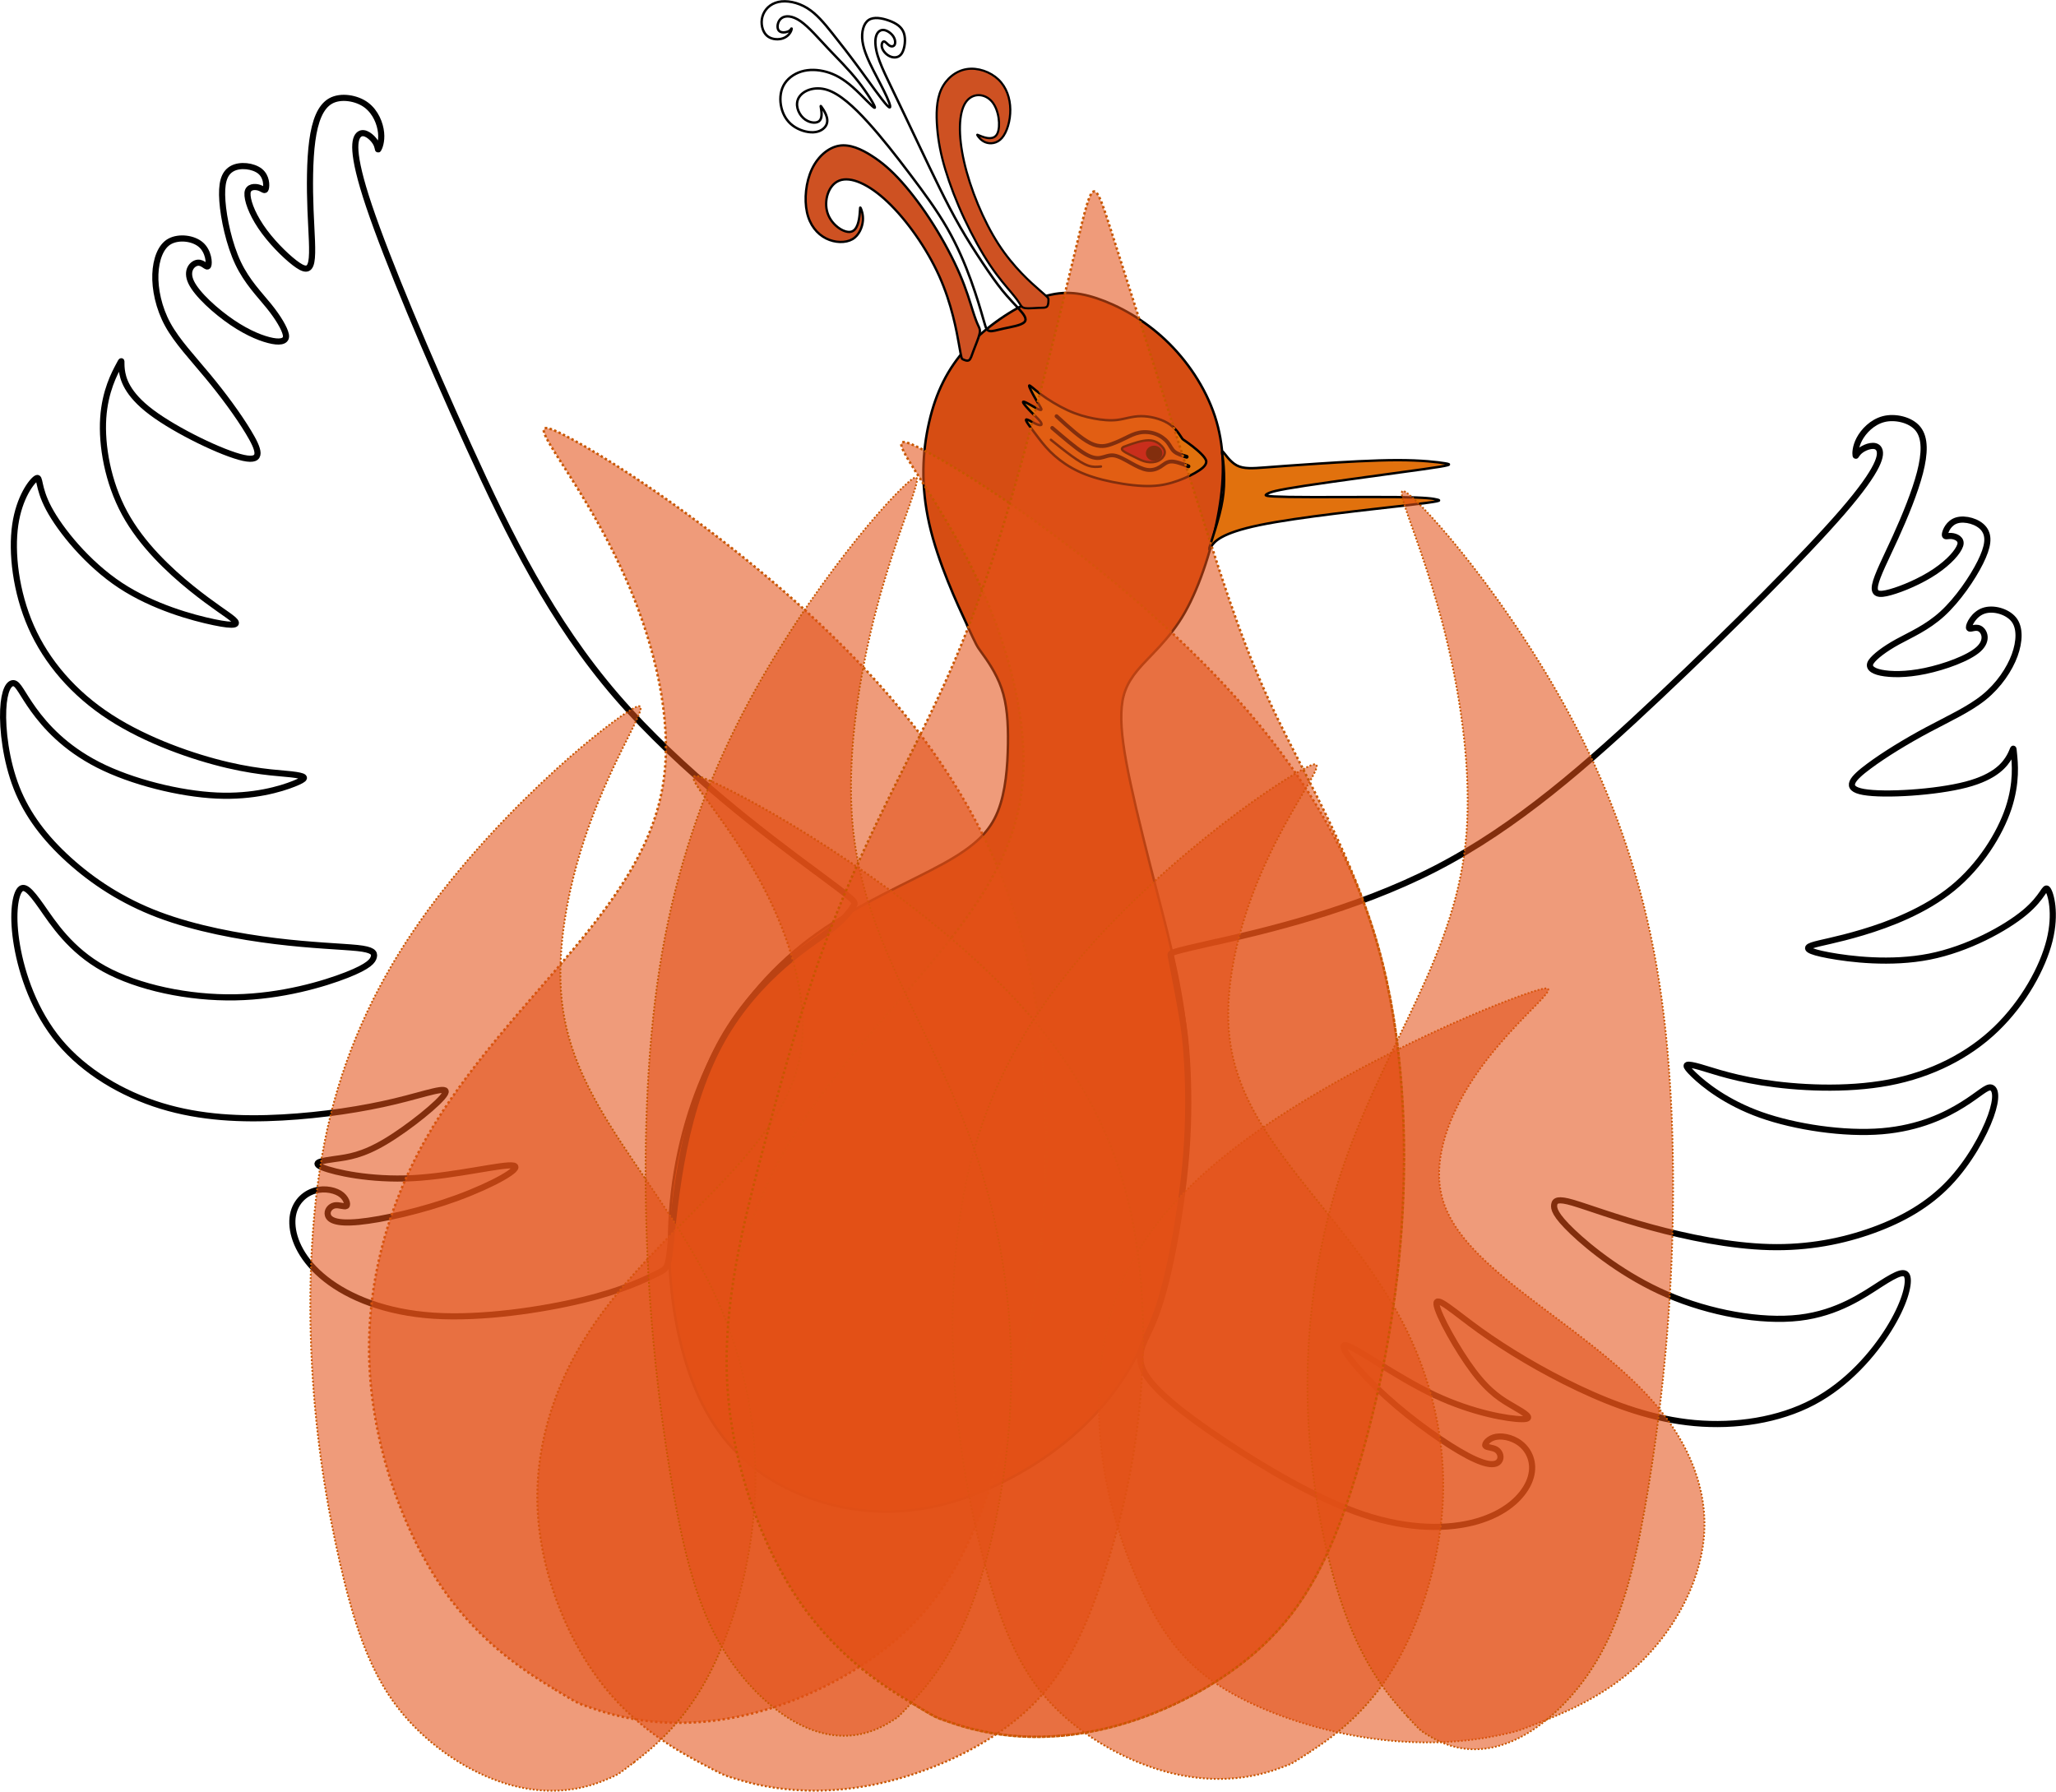 <?xml version="1.0" encoding="UTF-8" standalone="no"?>
<!-- Created with Inkscape (http://www.inkscape.org/) -->

<svg
   xmlns:dc="http://purl.org/dc/elements/1.1/"
   xmlns:cc="http://creativecommons.org/ns#"
   xmlns:rdf="http://www.w3.org/1999/02/22-rdf-syntax-ns#"
   xmlns:svg="http://www.w3.org/2000/svg"
   xmlns="http://www.w3.org/2000/svg"
   xmlns:sodipodi="http://sodipodi.sourceforge.net/DTD/sodipodi-0.dtd"
   xmlns:inkscape="http://www.inkscape.org/namespaces/inkscape"
   width="55.316mm"
   height="48.204mm"
   viewBox="0 0 55.316 48.204"
   version="1.1"
   id="svg2359"
   inkscape:version="0.92.2 5c3e80d, 2017-08-06"
   sodipodi:docname="phoenix.svg">
  <defs
     id="defs2353">
    <inkscape:path-effect
       effect="bspline"
       id="path-effect3034"
       is_visible="true"
       weight="33.333"
       steps="2"
       helper_size="0"
       apply_no_weight="true"
       apply_with_weight="true"
       only_selected="false" />
    <inkscape:path-effect
       effect="bspline"
       id="path-effect3012"
       is_visible="true"
       weight="33.333"
       steps="2"
       helper_size="0"
       apply_no_weight="true"
       apply_with_weight="true"
       only_selected="false" />
    <inkscape:path-effect
       effect="bspline"
       id="path-effect3006"
       is_visible="true"
       weight="33.333"
       steps="2"
       helper_size="0"
       apply_no_weight="true"
       apply_with_weight="true"
       only_selected="false" />
    <inkscape:path-effect
       effect="bspline"
       id="path-effect3002"
       is_visible="true"
       weight="33.333"
       steps="2"
       helper_size="0"
       apply_no_weight="true"
       apply_with_weight="true"
       only_selected="false" />
    <inkscape:path-effect
       effect="bspline"
       id="path-effect2998"
       is_visible="true"
       weight="33.333"
       steps="2"
       helper_size="0"
       apply_no_weight="true"
       apply_with_weight="true"
       only_selected="false" />
    <inkscape:path-effect
       effect="bspline"
       id="path-effect2994"
       is_visible="true"
       weight="33.333"
       steps="2"
       helper_size="0"
       apply_no_weight="true"
       apply_with_weight="true"
       only_selected="false" />
    <inkscape:path-effect
       effect="bspline"
       id="path-effect2989"
       is_visible="true"
       weight="33.333"
       steps="2"
       helper_size="0"
       apply_no_weight="true"
       apply_with_weight="true"
       only_selected="false" />
    <inkscape:path-effect
       effect="bspline"
       id="path-effect2967"
       is_visible="true"
       weight="33.333"
       steps="2"
       helper_size="0"
       apply_no_weight="true"
       apply_with_weight="true"
       only_selected="false" />
    <inkscape:path-effect
       effect="bspline"
       id="path-effect2963"
       is_visible="true"
       weight="33.333"
       steps="2"
       helper_size="0"
       apply_no_weight="true"
       apply_with_weight="true"
       only_selected="false" />
    <inkscape:path-effect
       effect="bspline"
       id="path-effect2959"
       is_visible="true"
       weight="33.333"
       steps="2"
       helper_size="0"
       apply_no_weight="true"
       apply_with_weight="true"
       only_selected="false" />
    <inkscape:path-effect
       effect="bspline"
       id="path-effect2955"
       is_visible="true"
       weight="33.333"
       steps="2"
       helper_size="0"
       apply_no_weight="true"
       apply_with_weight="true"
       only_selected="false" />
    <inkscape:path-effect
       effect="bspline"
       id="path-effect2951"
       is_visible="true"
       weight="33.333"
       steps="2"
       helper_size="0"
       apply_no_weight="true"
       apply_with_weight="true"
       only_selected="false" />
    <inkscape:path-effect
       effect="bspline"
       id="path-effect2967-9"
       is_visible="true"
       weight="33.333"
       steps="2"
       helper_size="0"
       apply_no_weight="true"
       apply_with_weight="true"
       only_selected="false" />
    <inkscape:path-effect
       effect="bspline"
       id="path-effect3012-8"
       is_visible="true"
       weight="33.333"
       steps="2"
       helper_size="0"
       apply_no_weight="true"
       apply_with_weight="true"
       only_selected="false" />
    <inkscape:path-effect
       effect="bspline"
       id="path-effect3034-8"
       is_visible="true"
       weight="33.333"
       steps="2"
       helper_size="0"
       apply_no_weight="true"
       apply_with_weight="true"
       only_selected="false" />
    <inkscape:path-effect
       effect="bspline"
       id="path-effect3034-8-7"
       is_visible="true"
       weight="33.333"
       steps="2"
       helper_size="0"
       apply_no_weight="true"
       apply_with_weight="true"
       only_selected="false" />
    <inkscape:path-effect
       effect="bspline"
       id="path-effect3034-8-7-3"
       is_visible="true"
       weight="33.333"
       steps="2"
       helper_size="0"
       apply_no_weight="true"
       apply_with_weight="true"
       only_selected="false" />
    <inkscape:path-effect
       effect="bspline"
       id="path-effect3034-8-7-3-0"
       is_visible="true"
       weight="33.333"
       steps="2"
       helper_size="0"
       apply_no_weight="true"
       apply_with_weight="true"
       only_selected="false" />
    <inkscape:path-effect
       effect="bspline"
       id="path-effect3034-8-7-3-0-6"
       is_visible="true"
       weight="33.333"
       steps="2"
       helper_size="0"
       apply_no_weight="true"
       apply_with_weight="true"
       only_selected="false" />
    <inkscape:path-effect
       effect="bspline"
       id="path-effect3034-8-7-3-0-1"
       is_visible="true"
       weight="33.333"
       steps="2"
       helper_size="0"
       apply_no_weight="true"
       apply_with_weight="true"
       only_selected="false" />
    <inkscape:path-effect
       effect="bspline"
       id="path-effect3034-8-7-3-0-1-8"
       is_visible="true"
       weight="33.333"
       steps="2"
       helper_size="0"
       apply_no_weight="true"
       apply_with_weight="true"
       only_selected="false" />
    <inkscape:path-effect
       effect="bspline"
       id="path-effect3034-8-75"
       is_visible="true"
       weight="33.333"
       steps="2"
       helper_size="0"
       apply_no_weight="true"
       apply_with_weight="true"
       only_selected="false" />
  </defs>
  <sodipodi:namedview
     id="base"
     pagecolor="#ffffff"
     bordercolor="#666666"
     borderopacity="1.0"
     inkscape:pageopacity="0.0"
     inkscape:pageshadow="2"
     inkscape:zoom="2.5947504"
     inkscape:cx="113.33602"
     inkscape:cy="77.304184"
     inkscape:document-units="mm"
     inkscape:current-layer="layer1"
     showgrid="false"
     inkscape:window-width="1440"
     inkscape:window-height="810"
     inkscape:window-x="0"
     inkscape:window-y="1"
     inkscape:window-maximized="1" />
  <g
     inkscape:label="Layer 1"
     inkscape:groupmode="layer"
     id="layer1"
     transform="translate(-63.845,-112.598)">
    <path
       style="fill:#d64d13;fill-opacity:1;stroke:#000000;stroke-width:0.065;stroke-linecap:butt;stroke-linejoin:miter;stroke-miterlimit:4;stroke-dasharray:none;stroke-opacity:1"
       d="m 89.863,129.412 c -0.261,-0.56 -0.782,-1.681 -1.016,-2.717 -0.235,-1.036 -0.185,-1.954 -0.003,-2.743 0.181,-0.789 0.493,-1.432 1.011,-1.998 0.518,-0.566 1.243,-1.055 1.843,-1.295 0.6,-0.239 1.077,-0.229 1.658,-0.035 0.581,0.194 1.254,0.564 1.841,1.116 0.586,0.552 1.079,1.283 1.334,2.056 0.255,0.773 0.272,1.589 0.11,2.532 -0.161,0.943 -0.501,2.014 -0.917,2.748 -0.416,0.734 -0.951,1.166 -1.268,1.547 -0.317,0.382 -0.427,0.699 -0.442,1.164 -0.015,0.464 0.07,1.059 0.25,1.9 0.181,0.841 0.448,1.895 0.763,3.111 0.314,1.215 0.671,2.575 0.782,4.181 0.11,1.606 -0.025,3.458 -0.345,5.04 -0.32,1.582 -0.836,2.922 -1.622,3.99 -0.786,1.068 -1.865,1.889 -2.995,2.453 -1.13,0.563 -2.286,0.865 -3.485,0.797 -1.198,-0.068 -2.422,-0.51 -3.314,-1.232 -0.892,-0.722 -1.453,-1.725 -1.801,-2.949 -0.348,-1.224 -0.485,-2.702 -0.351,-4.139 0.134,-1.437 0.546,-2.88 1.205,-4.116 0.659,-1.236 1.584,-2.299 2.731,-3.114 1.147,-0.816 2.524,-1.394 3.399,-1.878 0.875,-0.484 1.249,-0.875 1.461,-1.402 0.212,-0.527 0.264,-1.224 0.272,-1.81 0.009,-0.586 -0.026,-1.079 -0.173,-1.504 -0.147,-0.425 -0.408,-0.783 -0.538,-0.962 -0.13,-0.179 -0.13,-0.179 -0.391,-0.739 z"
       id="path2996"
       inkscape:connector-curvature="0"
       inkscape:path-effect="#path-effect2998"
       inkscape:original-d="m 90.123398,129.97254 c -0.52093,-1.12101 -1.042122,-2.24176 -1.563582,-3.36224 0.05125,-0.95188 0.102235,-1.86969 0.152953,-2.80414 0.311761,-0.64306 0.623443,-1.28625 0.934768,-1.92897 0.724508,-0.48924 1.449469,-0.97871 2.173806,-1.46767 0.476409,0.0103 0.952955,0.0208 1.429033,0.0317 0.679688,0.39041 1.359847,0.74751 2.039374,1.12166 0.493048,0.73041 0.985962,1.46128 1.478547,2.19232 0.01725,0.81555 0.03425,1.63124 0.05098,2.44725 -0.339741,1.07075 -0.679527,2.14108 -1.019688,3.21202 -0.44173,0.45873 -1.026679,0.82881 -1.540417,1.24362 -0.115134,0.35016 -0.230405,0.66619 -0.346004,0.99969 0.08532,0.59512 0.170212,1.18937 0.254923,1.78445 0.272283,1.08781 0.544097,2.14108 0.815748,3.21202 0.357216,1.35955 0.714047,2.7189 1.070673,4.07874 -0.135712,1.85242 -0.271653,3.7046 -0.407876,5.5573 -0.509656,1.30853 -1.019421,2.65092 -1.52953,3.97678 -1.070665,0.79868 -2.14108,1.63123 -3.212015,2.44724 -1.189696,0.30573 -2.345015,0.61155 -3.517918,0.91772 -1.223688,-0.44224 -2.446986,-0.88399 -3.670875,-1.32559 -0.56063,-1.00308 -1.121391,-2.00565 -1.682482,-3.00808 -0.135684,-1.44469 -0.271653,-2.92337 -0.407877,-4.38465 0.408075,-1.4106 0.816015,-2.85539 1.223624,-4.28269 0.90079,-1.05371 1.835703,-2.10761 2.753156,-3.16103 1.376474,-0.57793 2.753419,-1.15591 4.129733,-1.73347 0.374063,-0.39105 0.748036,-0.78202 1.121656,-1.17263 0.05121,-0.66261 0.102233,-1.35985 0.152953,-2.03938 -0.03371,-0.49291 -0.06771,-0.98596 -0.10197,-1.47854 -0.260173,-0.35789 -0.520867,-0.71587 -0.781698,-1.0734 z" />
    <path
       style="fill:#e1710d;fill-opacity:1;stroke:#000000;stroke-width:0.065;stroke-linecap:butt;stroke-linejoin:miter;stroke-miterlimit:4;stroke-dasharray:none;stroke-opacity:1"
       d="m 95.609,124.333 c -0.053,-0.081 -0.159,-0.242 -0.355,-0.357 -0.195,-0.115 -0.48,-0.183 -0.716,-0.181 -0.236,0.002 -0.423,0.074 -0.623,0.1 -0.2,0.026 -0.42,0.004 -0.644,-0.038 -0.223,-0.043 -0.452,-0.106 -0.707,-0.224 -0.254,-0.118 -0.527,-0.286 -0.721,-0.43 -0.193,-0.144 -0.304,-0.263 -0.309,-0.228 -0.005,0.035 0.098,0.228 0.177,0.364 0.079,0.136 0.134,0.217 0.149,0.257 0.015,0.04 -0.019,0.04 -0.083,0.01 -0.064,-0.03 -0.161,-0.089 -0.249,-0.137 -0.087,-0.048 -0.172,-0.088 -0.157,-0.045 0.015,0.043 0.125,0.166 0.223,0.265 0.098,0.1 0.183,0.176 0.229,0.234 0.047,0.057 0.055,0.096 0.032,0.108 -0.023,0.013 -0.078,1.7e-4 -0.158,-0.038 -0.08,-0.038 -0.188,-0.102 -0.228,-0.109 -0.04,-0.006 -0.015,0.044 0.034,0.117 0.049,0.072 0.121,0.166 0.217,0.293 0.096,0.127 0.215,0.289 0.375,0.449 0.16,0.16 0.358,0.316 0.587,0.445 0.229,0.13 0.489,0.232 0.826,0.317 0.338,0.085 0.754,0.153 1.083,0.167 0.329,0.015 0.563,-0.023 0.788,-0.089 0.225,-0.066 0.438,-0.159 0.613,-0.258 0.175,-0.099 0.309,-0.199 0.307,-0.308 -0.002,-0.109 -0.228,-0.299 -0.357,-0.401 -0.13,-0.102 -0.206,-0.152 -0.244,-0.178 -0.038,-0.025 -0.038,-0.025 -0.091,-0.106 z"
       id="path2961"
       inkscape:connector-curvature="0"
       inkscape:path-effect="#path-effect2963"
       inkscape:original-d="m 95.66194,124.41414 c -0.105955,-0.16172 -0.212172,-0.32317 -0.318654,-0.48435 -0.284287,-0.0682 -0.569061,-0.13623 -0.853988,-0.20394 -0.186803,0.072 -0.37362,0.14419 -0.560826,0.21668 -0.212535,-0.0215 -0.433105,-0.0427 -0.650053,-0.0637 -0.229414,-0.0641 -0.458594,-0.12772 -0.688287,-0.19119 -0.280368,-0.17034 -0.552066,-0.34016 -0.828497,-0.50984 -0.110231,-0.11927 -0.220668,-0.2382 -0.331396,-0.3569 0.09797,0.19091 0.2042,0.38212 0.305906,0.57358 0.05553,0.0805 0.110731,0.16119 0.165698,0.24217 -0.02524,-0.005 -0.05922,-2.6e-4 -0.08922,0 -0.09833,-0.0603 -0.195175,-0.11922 -0.293161,-0.17844 -0.07627,-0.0385 -0.161184,-0.0767 -0.242176,-0.11471 0.110887,0.12312 0.221197,0.24615 0.331399,0.36963 0.08525,0.0762 0.170214,0.15269 0.254923,0.22943 0.0088,0.038 0.01725,0.0762 0.02548,0.11472 -0.05525,-0.0131 -0.110201,-0.0258 -0.1657,-0.0382 -0.106323,-0.06 -0.212169,-0.12773 -0.318651,-0.19119 0.02577,0.0507 0.05125,0.1017 0.07648,0.15295 0.07264,0.0934 0.144722,0.18668 0.216683,0.28041 0.119277,0.16125 0.238191,0.32264 0.356891,0.48436 0.20001,0.16122 0.399643,0.31413 0.599067,0.4716 0.25939,0.10169 0.518605,0.20367 0.77751,0.30591 0.416415,0.0677 0.833009,0.13569 1.249117,0.20393 0.242316,-0.0385 0.47612,-0.0767 0.713782,-0.11471 0.212431,-0.0936 0.425132,-0.18721 0.637304,-0.28041 0.140261,-0.10209 0.27218,-0.20421 0.407874,-0.30591 -0.169312,-0.0808 -0.364852,-0.30719 -0.547677,-0.46039 -0.07636,-0.0508 -0.152958,-0.10122 -0.229833,-0.15142 z" />
    <path
       style="fill:#ce5122;fill-opacity:1;stroke:#000000;stroke-width:0.057;stroke-linecap:butt;stroke-linejoin:miter;stroke-miterlimit:4;stroke-dasharray:none;stroke-opacity:1"
       d="m 91.821,120.41 c -0.234,-0.204 -0.703,-0.612 -1.113,-1.245 -0.409,-0.633 -0.759,-1.491 -0.924,-2.214 -0.165,-0.722 -0.145,-1.309 0.036,-1.589 0.182,-0.28 0.525,-0.255 0.716,-0.026 0.191,0.229 0.231,0.663 0.145,0.85 -0.086,0.187 -0.297,0.128 -0.416,0.085 -0.119,-0.043 -0.145,-0.068 -0.122,-0.03 0.023,0.038 0.096,0.14 0.218,0.187 0.122,0.047 0.307,0.038 0.442,-0.119 0.135,-0.157 0.228,-0.463 0.224,-0.765 -0.003,-0.301 -0.102,-0.599 -0.32,-0.807 -0.218,-0.208 -0.555,-0.327 -0.852,-0.28 -0.297,0.047 -0.555,0.259 -0.687,0.548 -0.132,0.289 -0.139,0.671 -0.108,1.036 0.03,0.365 0.095,0.705 0.217,1.113 0.122,0.408 0.3,0.875 0.515,1.334 0.215,0.459 0.465,0.909 0.693,1.249 0.228,0.34 0.432,0.569 0.565,0.727 0.132,0.157 0.191,0.242 0.231,0.306 0.04,0.064 0.059,0.106 0.149,0.119 0.09,0.013 0.247,-0.004 0.362,-0.008 0.115,-0.004 0.189,0.004 0.225,-0.038 0.036,-0.043 0.036,-0.136 0.036,-0.183 0,-0.047 4e-6,-0.047 -0.234,-0.251 z"
       id="path2965"
       inkscape:connector-curvature="0"
       inkscape:path-effect="#path-effect2967"
       inkscape:original-d="m 92.055755,120.61347 c -0.468601,-0.40814 -0.93741,-0.81602 -1.406423,-1.22363 -0.349784,-0.85858 -0.699705,-1.71673 -1.049865,-2.57471 0.02,-0.58651 0.03982,-1.1729 0.05943,-1.75896 0.343396,0.0252 0.686911,0.0507 1.030058,0.0765 0.0398,0.43286 0.07944,0.86647 0.118853,1.3001 -0.211202,-0.0598 -0.422383,-0.11923 -0.633882,-0.17844 -0.02623,-0.0258 -0.05261,-0.0512 -0.07924,-0.0765 0.07293,0.10183 0.145471,0.20367 0.217898,0.30591 0.171901,-0.009 0.356763,-0.0173 0.534836,-0.0255 0.09254,-0.30581 0.185088,-0.61208 0.277324,-0.91772 -0.09874,-0.29736 -0.197882,-0.59508 -0.297133,-0.89223 -0.336397,-0.11918 -0.673293,-0.23819 -1.010247,-0.35689 -0.257416,0.21226 -0.514823,0.42461 -0.772543,0.63731 -0.0065,0.36546 -0.01299,0.7475 -0.01982,1.12165 0.06628,0.35689 0.132264,0.69652 0.198089,1.04518 0.17858,0.46735 0.356764,0.93445 0.534836,1.40207 0.251176,0.4502 0.50203,0.90046 0.752735,1.35108 0.204919,0.22919 0.409587,0.4586 0.614073,0.68829 0.05962,0.0847 0.119058,0.16969 0.17828,0.25493 0.02003,0.0422 0.03982,0.0847 0.05943,0.12746 0.158967,-0.0258 0.317148,-0.0343 0.475411,-0.051 0.07274,-2.6e-4 0.145471,0.0167 0.217896,0.0255 2.06e-4,-0.0935 2.06e-4,-0.18721 0,-0.28041 z" />
    <path
       style="fill:#ce5122;fill-opacity:1;stroke:#000000;stroke-width:0.062;stroke-linecap:butt;stroke-linejoin:miter;stroke-miterlimit:4;stroke-dasharray:none;stroke-opacity:1"
       d="m 89.648,121.877 c -0.065,-0.367 -0.196,-1.102 -0.533,-1.852 -0.337,-0.749 -0.879,-1.513 -1.391,-1.997 -0.511,-0.484 -0.991,-0.687 -1.293,-0.573 -0.302,0.114 -0.426,0.547 -0.322,0.871 0.104,0.324 0.436,0.542 0.622,0.509 0.187,-0.033 0.228,-0.316 0.243,-0.478 0.016,-0.163 0.006,-0.205 0.028,-0.162 0.021,0.043 0.072,0.172 0.059,0.341 -0.014,0.169 -0.099,0.392 -0.282,0.498 -0.183,0.105 -0.469,0.1 -0.709,-0.021 -0.241,-0.121 -0.439,-0.359 -0.514,-0.707 -0.076,-0.349 -0.03,-0.809 0.133,-1.156 0.163,-0.347 0.442,-0.581 0.73,-0.631 0.288,-0.05 0.598,0.09 0.879,0.27 0.281,0.179 0.527,0.391 0.804,0.7 0.277,0.309 0.577,0.709 0.856,1.152 0.279,0.442 0.535,0.926 0.712,1.338 0.177,0.412 0.276,0.753 0.346,0.976 0.071,0.223 0.114,0.33 0.149,0.403 0.035,0.073 0.06,0.114 0.033,0.229 -0.027,0.115 -0.108,0.303 -0.16,0.442 -0.052,0.14 -0.076,0.234 -0.125,0.262 -0.049,0.028 -0.125,-0.008 -0.162,-0.026 -0.037,-0.018 -0.037,-0.018 -0.103,-0.385 z"
       id="path2965-3"
       inkscape:connector-curvature="0"
       inkscape:path-effect="#path-effect2967-9"
       inkscape:original-d="m 89.712821,122.2446 c -0.130886,-0.73476 -0.261473,-1.46969 -0.391759,-2.20475 -0.543049,-0.76376 -1.085694,-1.52753 -1.628102,-2.29152 -0.479967,-0.20337 -0.959763,-0.40692 -1.439201,-0.61061 -0.124292,0.43199 -0.248391,0.86424 -0.372093,1.29616 0.331261,0.21718 0.663191,0.43445 0.995236,0.65145 0.04082,-0.28291 0.08194,-0.56564 0.123365,-0.84869 -0.0097,-0.0423 -0.01901,-0.0846 -0.02815,-0.12715 0.05118,0.12924 0.102516,0.25801 0.154225,0.38679 -0.07959,0.20785 -0.164086,0.43191 -0.245638,0.64766 -0.284821,-0.005 -0.570017,-0.0103 -0.854575,-0.0158 -0.197511,-0.23697 -0.39514,-0.47459 -0.592266,-0.71211 0.04578,-0.45991 0.09192,-0.92037 0.138323,-1.38079 0.279013,-0.23397 0.558094,-0.46791 0.837588,-0.70209 0.296541,0.13411 0.606451,0.27456 0.910139,0.41159 0.259034,0.2202 0.504318,0.43333 0.756929,0.64978 0.300573,0.40122 0.601109,0.80183 0.902113,1.20252 0.256223,0.4838 0.512632,0.96723 0.769393,1.4506 0.09801,0.34103 0.196295,0.68183 0.294886,1.02251 0.043,0.10623 0.08632,0.21234 0.129915,0.31827 0.0255,0.041 0.05133,0.0819 0.07746,0.12262 -0.08766,0.18541 -0.161079,0.37658 -0.241126,0.56467 -0.03083,0.0893 -0.04781,0.18534 -0.07122,0.2778 -0.07526,-0.0361 -0.150602,-0.0725 -0.225447,-0.10898 z" />
    <path
       style="fill:none;stroke:#000000;stroke-width:0.065;stroke-linecap:butt;stroke-linejoin:miter;stroke-miterlimit:4;stroke-dasharray:none;stroke-opacity:1"
       d="m 90.289,121.142 c -0.055,-0.191 -0.166,-0.574 -0.323,-1.007 -0.157,-0.433 -0.361,-0.918 -0.637,-1.398 -0.276,-0.48 -0.625,-0.956 -0.993,-1.442 -0.368,-0.487 -0.762,-0.992 -1.142,-1.411 -0.38,-0.418 -0.759,-0.763 -1.098,-0.869 -0.34,-0.106 -0.646,0.021 -0.756,0.204 -0.111,0.183 -0.026,0.42 0.115,0.552 0.14,0.132 0.336,0.157 0.425,0.089 0.089,-0.068 0.072,-0.23 0.058,-0.322 -0.014,-0.092 -0.02,-0.103 0.004,-0.072 0.023,0.031 0.087,0.122 0.125,0.216 0.038,0.093 0.055,0.195 0.004,0.289 -0.051,0.094 -0.17,0.178 -0.344,0.186 -0.174,0.007 -0.387,-0.058 -0.548,-0.177 -0.162,-0.119 -0.263,-0.289 -0.31,-0.484 -0.047,-0.195 -0.038,-0.417 0.055,-0.595 0.093,-0.178 0.272,-0.314 0.48,-0.378 0.208,-0.064 0.446,-0.055 0.674,0.008 0.227,0.063 0.452,0.184 0.709,0.411 0.257,0.227 0.559,0.572 0.593,0.555 0.034,-0.017 -0.195,-0.391 -0.45,-0.714 -0.255,-0.323 -0.535,-0.595 -0.803,-0.879 -0.268,-0.285 -0.523,-0.582 -0.743,-0.735 -0.221,-0.153 -0.408,-0.161 -0.514,-0.081 -0.106,0.081 -0.132,0.25 -0.076,0.327 0.055,0.077 0.191,0.06 0.263,0.026 0.072,-0.034 0.081,-0.085 0.085,-0.081 0.004,0.004 0.004,0.047 -0.034,0.111 -0.038,0.064 -0.114,0.14 -0.238,0.17 -0.124,0.03 -0.293,0.013 -0.403,-0.094 -0.11,-0.107 -0.163,-0.318 -0.109,-0.503 0.053,-0.185 0.202,-0.342 0.427,-0.393 0.225,-0.051 0.523,0.009 0.773,0.162 0.25,0.153 0.455,0.399 0.676,0.676 0.221,0.276 0.459,0.582 0.741,0.966 0.282,0.384 0.602,0.839 0.737,0.98 0.135,0.14 0.086,-0.022 -0.009,-0.233 -0.095,-0.211 -0.228,-0.451 -0.358,-0.707 -0.13,-0.256 -0.261,-0.535 -0.295,-0.785 -0.034,-0.251 0.026,-0.48 0.166,-0.574 0.14,-0.093 0.361,-0.051 0.548,0.017 0.187,0.068 0.34,0.162 0.399,0.331 0.059,0.17 0.025,0.416 -0.051,0.544 -0.076,0.127 -0.212,0.136 -0.321,0.087 -0.109,-0.049 -0.189,-0.146 -0.215,-0.235 -0.025,-0.089 0.009,-0.166 0.051,-0.166 0.042,-3e-5 0.093,0.077 0.149,0.111 0.055,0.034 0.115,0.025 0.14,-0.025 0.025,-0.051 0.017,-0.145 -0.042,-0.23 -0.059,-0.085 -0.17,-0.161 -0.263,-0.166 -0.093,-0.004 -0.17,0.064 -0.2,0.187 -0.03,0.124 -0.013,0.301 0.047,0.501 0.06,0.2 0.161,0.421 0.283,0.676 0.122,0.256 0.269,0.56 0.415,0.865 0.146,0.305 0.287,0.604 0.449,0.944 0.161,0.34 0.34,0.714 0.518,1.075 0.178,0.361 0.357,0.709 0.554,1.052 0.197,0.343 0.406,0.668 0.601,0.961 0.195,0.293 0.374,0.548 0.537,0.75 0.164,0.202 0.321,0.359 0.448,0.499 0.127,0.14 0.229,0.268 0.14,0.353 -0.089,0.086 -0.353,0.127 -0.548,0.169 -0.196,0.043 -0.314,0.085 -0.387,0.068 -0.072,-0.017 -0.098,-0.093 -0.111,-0.132 -0.013,-0.038 -0.013,-0.038 -0.068,-0.229 z"
       id="path2987"
       inkscape:connector-curvature="0"
       inkscape:path-effect="#path-effect2989"
       inkscape:original-d="m 90.344269,121.33342 c -0.110201,-0.38265 -0.220667,-0.76503 -0.331398,-1.14715 -0.203581,-0.4844 -0.407609,-0.96897 -0.611812,-1.45306 -0.348036,-0.47599 -0.696521,-0.95197 -1.045178,-1.42756 -0.382083,-0.50156 -0.781498,-1.00295 -1.172642,-1.50404 -0.365096,-0.34013 -0.747506,-0.68005 -1.121656,-1.01968 -0.305652,0.1272 -0.611547,0.25466 -0.917718,0.38238 0.08533,0.23791 0.170212,0.47559 0.254921,0.71378 0.195829,0.0252 0.391144,0.0507 0.586322,0.0765 -0.01672,-0.16153 -0.03373,-0.32317 -0.05098,-0.48435 -0.0082,-0.0257 -0.01672,-0.0343 -0.02551,-0.051 0.05937,0.0757 0.119229,0.16969 0.178446,0.25492 0.01728,0.10177 0.03425,0.20368 0.05098,0.30591 -0.118951,0.0849 -0.237665,0.16968 -0.356891,0.25492 -0.229746,-0.0684 -0.4416,-0.13622 -0.662797,-0.20393 -0.10178,-0.17035 -0.203674,-0.34017 -0.305906,-0.50985 0.0088,-0.22109 0.01725,-0.44213 0.02548,-0.6628 0.178488,-0.13605 0.357156,-0.27218 0.535334,-0.40787 0.2378,0.008 0.47612,0.0167 0.713782,0.0255 0.220959,0.11009 0.44213,0.23766 0.662798,0.35689 0.297545,0.33099 0.595082,0.67953 0.892225,1.01969 -0.229177,-0.37417 -0.458595,-0.74804 -0.68829,-1.12166 -0.280093,-0.27212 -0.560562,-0.54409 -0.84124,-0.81575 -0.254661,-0.29767 -0.509579,-0.59508 -0.764765,-0.89222 -0.186666,-2.7e-4 -0.373621,-0.0173 -0.560829,-0.0255 -0.02527,0.16991 -0.05072,0.33963 -0.07648,0.50984 0.136459,-0.0173 0.272179,-0.0343 0.407873,-0.051 0.0088,-0.0511 0.01725,-0.10223 0.02548,-0.15296 2.64e-4,0.0589 2.64e-4,0.10171 0,0.15296 -0.07661,0.0766 -0.152689,0.15269 -0.229431,0.22943 -0.17027,-0.0173 -0.33963,-0.0343 -0.509842,-0.051 -0.05079,-0.19597 -0.101705,-0.40814 -0.152952,-0.61181 0.161565,-0.16157 0.30617,-0.32317 0.458858,-0.48435 0.297172,0.0591 0.595083,0.1187 0.892226,0.17845 0.204062,0.24599 0.408138,0.49258 0.611812,0.73927 0.238217,0.30567 0.476117,0.61154 0.713782,0.91772 0.3317,0.45865 0.646065,0.91745 0.9687,1.37657 -0.05072,-0.17873 -0.101703,-0.34016 -0.152953,-0.50984 -0.135556,-0.25493 -0.27165,-0.49311 -0.407873,-0.73927 -0.127149,-0.26359 -0.254657,-0.5441 -0.382384,-0.81575 0.05972,-0.2296 0.119229,-0.45913 0.178445,-0.68829 0.220898,0.0422 0.44213,0.0847 0.662798,0.12746 0.153074,0.0931 0.30617,0.18668 0.458859,0.28041 -0.03371,0.24604 -0.06772,0.49259 -0.101968,0.73928 -0.118843,0.008 -0.254659,0.0167 -0.382384,0.0255 -0.0849,-0.11098 -0.169683,-0.2042 -0.254921,-0.30591 0.03424,-0.0767 0.06824,-0.15322 0.101968,-0.22943 0.05103,0.0759 0.102235,0.15269 0.152953,0.22943 0.05979,-0.009 0.119229,-0.0172 0.178446,-0.0255 -0.0082,-0.0933 -0.01672,-0.1872 -0.02548,-0.28041 -0.109918,-0.0766 -0.220668,-0.15322 -0.331398,-0.22943 -0.07625,0.0678 -0.152689,0.13569 -0.229429,0.20394 0.01733,0.17883 0.03425,0.35662 0.05098,0.53533 0.10237,0.22096 0.204203,0.4416 0.305909,0.6628 0.144796,0.2888 0.289173,0.59455 0.433366,0.89222 0.144772,0.31426 0.289176,0.61155 0.433366,0.91772 0.178777,0.37376 0.357156,0.74751 0.535337,1.12166 0.178763,0.34823 0.357153,0.69652 0.535334,1.04518 0.212762,0.33973 0.425135,0.66253 0.637305,0.99419 0.178747,0.25471 0.357155,0.50958 0.535336,0.76477 0.15325,0.14422 0.306171,0.30564 0.458859,0.45886 0.102233,0.12719 0.204203,0.25465 0.305906,0.38238 -0.28022,0.0422 -0.543568,0.0847 -0.81575,0.12746 -0.118829,0.0423 -0.237662,0.0847 -0.356891,0.12746 -0.02529,-0.0769 -0.05072,-0.15322 -0.07647,-0.22943 z" />
    <path
       style="fill:none;stroke:#000000;stroke-width:0.065;stroke-linecap:round;stroke-linejoin:miter;stroke-miterlimit:4;stroke-dasharray:none;stroke-opacity:1"
       d="m 93.466,125.149 c -0.105,0.011 -0.209,0.021 -0.339,-0.022 -0.13,-0.043 -0.284,-0.141 -0.456,-0.266 -0.172,-0.125 -0.362,-0.277 -0.552,-0.43"
       id="path2957"
       inkscape:connector-curvature="0"
       inkscape:path-effect="#path-effect2959"
       inkscape:original-d="m 93.465513,125.14887 c -0.104624,0.0103 -0.209476,0.0208 -0.314653,0.0316 -0.153938,-0.0979 -0.308032,-0.19553 -0.462486,-0.29293 -0.18959,-0.15255 -0.379407,-0.30482 -0.569461,-0.4568"
       sodipodi:nodetypes="cccc" />
    <path
       style="fill:none;stroke:#000000;stroke-width:0.103;stroke-linecap:round;stroke-linejoin:round;stroke-miterlimit:4;stroke-dasharray:none;stroke-opacity:1"
       d="m 92.271,123.795 c 0.329,0.301 0.658,0.602 0.912,0.727 0.254,0.125 0.432,0.074 0.577,0.021 0.145,-0.052 0.258,-0.106 0.373,-0.163 0.115,-0.057 0.231,-0.117 0.366,-0.143 0.135,-0.026 0.287,-0.018 0.427,0.032 0.14,0.049 0.258,0.136 0.332,0.227 0.074,0.091 0.103,0.184 0.181,0.25 0.078,0.066 0.206,0.104 0.333,0.142"
       id="path2949"
       inkscape:connector-curvature="0"
       inkscape:path-effect="#path-effect2951"
       inkscape:original-d="m 92.270647,123.79477 c 0.329477,0.30076 0.65867,0.60178 0.987567,0.90302 0.178402,-0.0513 0.356588,-0.10231 0.534457,-0.15307 0.112972,-0.0539 0.22573,-0.1076 0.338177,-0.16099 0.116562,-0.0605 0.2329,-0.12067 0.348933,-0.1806 0.154602,0.008 0.306151,0.0164 0.463062,0.0252 0.122929,0.0899 0.24111,0.17682 0.361387,0.26572 0.02865,0.0929 0.057,0.18601 0.0851,0.27938 0.127924,0.0378 0.255642,0.0759 0.383047,0.11428"
       sodipodi:nodetypes="ccccccccc" />
    <path
       style="fill:none;stroke:#000000;stroke-width:0.103;stroke-linecap:round;stroke-linejoin:miter;stroke-miterlimit:4;stroke-dasharray:none;stroke-opacity:1"
       d="m 95.82,125.144 c -0.174,-0.068 -0.345,-0.135 -0.47,-0.129 -0.125,0.006 -0.196,0.086 -0.291,0.145 -0.096,0.06 -0.214,0.098 -0.348,0.079 -0.134,-0.019 -0.282,-0.095 -0.439,-0.183 -0.157,-0.088 -0.324,-0.186 -0.459,-0.205 -0.136,-0.018 -0.241,0.044 -0.361,0.064 -0.12,0.02 -0.255,-0.003 -0.472,-0.143 -0.217,-0.14 -0.522,-0.402 -0.825,-0.661"
       id="path2953"
       inkscape:connector-curvature="0"
       inkscape:path-effect="#path-effect2955"
       inkscape:original-d="m 95.820169,125.1445 c -0.173687,-0.0682 -0.345051,-0.13516 -0.521983,-0.20391 -0.07284,0.0817 -0.143546,0.16096 -0.216005,0.24217 -0.118814,0.0381 -0.237008,0.0761 -0.356285,0.11471 -0.148286,-0.0769 -0.296077,-0.15313 -0.444753,-0.22942 -0.166233,-0.0991 -0.332304,-0.19775 -0.498907,-0.29626 -0.105195,0.0623 -0.210441,0.12463 -0.31631,0.18749 -0.134953,-0.0235 -0.269715,-0.0467 -0.405007,-0.0696 -0.29888,-0.25679 -0.60419,-0.51859 -0.906703,-0.77751"
       sodipodi:nodetypes="ccccccccc" />
    <path
       style="fill:#a60022;fill-opacity:1;stroke:#000000;stroke-width:0.061;stroke-linecap:butt;stroke-linejoin:miter;stroke-miterlimit:4;stroke-dasharray:none;stroke-opacity:1"
       d="m 94.19,124.578 c 0.126,-0.045 0.376,-0.134 0.558,-0.134 0.181,3e-5 0.293,0.09 0.36,0.164 0.067,0.074 0.088,0.134 0.071,0.2 -0.017,0.066 -0.078,0.143 -0.167,0.186 -0.088,0.043 -0.205,0.052 -0.313,0.032 -0.108,-0.02 -0.202,-0.069 -0.297,-0.116 -0.095,-0.047 -0.193,-0.092 -0.261,-0.131 -0.068,-0.039 -0.102,-0.066 -0.11,-0.091 -0.008,-0.025 0.013,-0.045 0.024,-0.055 0.011,-0.01 0.011,-0.01 0.136,-0.055 z"
       id="path2992"
       inkscape:connector-curvature="0"
       inkscape:path-effect="#path-effect2994"
       inkscape:original-d="m 94.064303,124.62252 c 0.251157,-0.0898 0.50198,-0.17935 0.75247,-0.26855 0.11223,0.0891 0.224473,0.17872 0.33621,0.26855 0.02166,0.0593 0.04302,0.11904 0.06403,0.17903 -0.05855,0.0695 -0.117066,0.14888 -0.176107,0.22379 -0.117619,0.009 -0.234483,0.0195 -0.35222,0.0298 -0.09602,-0.0551 -0.191786,-0.0997 -0.288179,-0.1492 -0.09584,-0.0401 -0.191788,-0.0898 -0.288179,-0.13427 -0.04242,-0.0302 -0.07438,-0.06 -0.112066,-0.0895 0.02171,-0.0202 0.04302,-0.0401 0.06403,-0.0597 z" />
    <path
       style="fill:#e1710d;fill-opacity:1;stroke:#000000;stroke-width:0.065;stroke-linecap:butt;stroke-linejoin:miter;stroke-miterlimit:4;stroke-dasharray:none;stroke-opacity:1"
       d="m 96.438,127.292 c 0.081,-0.116 0.241,-0.348 1.298,-0.567 1.057,-0.218 3,-0.421 3.957,-0.532 0.957,-0.11 0.923,-0.127 0.821,-0.153 -0.102,-0.026 -0.272,-0.059 -1.071,-0.068 -0.8,-0.008 -2.225,0.008 -2.918,-0.004 -0.693,-0.013 -0.667,-0.038 -0.584,-0.084 0.083,-0.045 0.189,-0.091 1.021,-0.218 0.832,-0.127 2.38,-0.331 3.162,-0.442 0.782,-0.111 0.799,-0.128 0.598,-0.161 -0.201,-0.033 -0.632,-0.085 -1.27,-0.085 -0.638,-1e-5 -1.487,0.051 -2.141,0.094 -0.654,0.043 -1.087,0.076 -1.428,0.102 -0.342,0.026 -0.579,0.043 -0.764,-0.055 -0.184,-0.098 -0.315,-0.311 -0.366,-0.363 -0.05,-0.051 -0.02,0.059 9.13e-4,0.244 0.021,0.184 0.033,0.443 0.021,0.686 -0.012,0.243 -0.047,0.466 -0.121,0.753 -0.074,0.287 -0.185,0.627 -0.24,0.798 -0.056,0.171 -0.056,0.171 0.025,0.054 z"
       id="path3000"
       inkscape:connector-curvature="0"
       inkscape:path-effect="#path-effect3002"
       inkscape:original-d="m 96.357329,127.40855 c 0.16109,-0.23282 0.321564,-0.46487 0.482476,-0.69767 1.952071,-0.20418 3.895345,-0.40721 5.842675,-0.61043 -0.0337,-0.0173 -0.0677,-0.0343 -0.10197,-0.051 -0.17021,-0.0344 -0.33963,-0.0682 -0.50984,-0.10197 -1.42901,0.0168 -2.854861,0.0337 -4.282685,0.051 0.05126,-0.0343 0.06824,-0.0682 0.101968,-0.10196 0.135165,-0.0509 0.238191,-0.10224 0.356891,-0.15296 1.542637,-0.2206 3.093316,-0.40814 4.639576,-0.61181 0.0173,-0.0172 0.0343,-0.0343 0.051,-0.051 -0.41799,-0.0505 -0.84947,-0.10224 -1.27461,-0.15296 -0.84993,0.0508 -1.69921,0.10171 -2.549213,0.15296 -0.458581,0.0347 -0.890814,0.0677 -1.336903,0.10196 -0.237414,0.017 -0.474776,0.0343 -0.712734,0.0519 -0.130628,-0.21371 -0.261394,-0.42695 -0.392488,-0.64003 0.03041,0.11046 0.06058,0.2213 0.09043,0.33218 0.01228,0.25811 0.02432,0.51681 0.03605,0.77511 -0.03579,0.22806 -0.07187,0.45059 -0.108154,0.68497 -0.11056,0.34031 -0.22124,0.68043 -0.332473,1.02171 z"
       sodipodi:nodetypes="ccccccccccccccc" />
    <ellipse
       style="fill:#000000;fill-opacity:1;stroke:#000000;stroke-width:0.065;stroke-linecap:round;stroke-linejoin:round;stroke-miterlimit:4;stroke-dasharray:none;stroke-dashoffset:0;stroke-opacity:1"
       id="path3008"
       cx="94.896"
       cy="124.792"
       rx="0.189"
       ry="0.171" />
    <path
       style="fill:none;stroke:#000000;stroke-width:0.165;stroke-linecap:butt;stroke-linejoin:miter;stroke-miterlimit:4;stroke-dasharray:none;stroke-opacity:1"
       d="m 85.706,135.983 c -1.178,-0.877 -3.533,-2.632 -5.278,-4.655 -1.745,-2.024 -2.87,-4.297 -3.975,-6.725 -1.106,-2.427 -2.187,-4.999 -2.68,-6.465 -0.493,-1.466 -0.396,-1.827 -0.258,-1.928 0.138,-0.101 0.342,0.077 0.427,0.21 0.084,0.132 0.06,0.228 0.084,0.192 0.024,-0.036 0.096,-0.204 0.072,-0.444 -0.024,-0.24 -0.144,-0.553 -0.397,-0.743 -0.252,-0.19 -0.685,-0.266 -0.961,-0.11 -0.276,0.156 -0.421,0.54 -0.493,1.07 -0.072,0.529 -0.072,1.25 -0.048,1.863 0.024,0.613 0.072,1.142 0.022,1.394 -0.05,0.252 -0.19,0.229 -0.455,0.024 -0.265,-0.205 -0.649,-0.589 -0.905,-0.972 -0.256,-0.383 -0.369,-0.722 -0.357,-0.902 0.012,-0.18 0.204,-0.18 0.312,-0.144 0.108,0.036 0.156,0.108 0.18,0.024 0.024,-0.084 0.024,-0.324 -0.156,-0.468 -0.18,-0.144 -0.541,-0.192 -0.759,-0.064 -0.219,0.129 -0.286,0.4 -0.253,0.869 0.034,0.47 0.183,1.165 0.423,1.67 0.24,0.505 0.577,0.841 0.829,1.154 0.252,0.312 0.421,0.601 0.455,0.765 0.035,0.164 -0.106,0.22 -0.359,0.172 -0.253,-0.048 -0.636,-0.192 -1.081,-0.493 -0.445,-0.301 -0.949,-0.757 -1.105,-1.082 -0.156,-0.325 0.036,-0.517 0.18,-0.529 0.144,-0.012 0.24,0.156 0.276,0.084 0.036,-0.072 0.012,-0.385 -0.192,-0.565 -0.204,-0.18 -0.589,-0.228 -0.838,-0.095 -0.249,0.133 -0.376,0.491 -0.391,0.886 -0.015,0.395 0.087,0.903 0.334,1.354 0.247,0.451 0.667,0.895 1.075,1.388 0.409,0.493 0.817,1.045 1.095,1.506 0.278,0.461 0.419,0.813 -0.134,0.693 -0.553,-0.12 -1.802,-0.721 -2.475,-1.226 -0.673,-0.505 -0.769,-0.913 -0.799,-1.145 -0.029,-0.232 0.03,-0.321 -0.081,-0.113 -0.11,0.208 -0.37,0.681 -0.418,1.414 -0.048,0.733 0.12,1.718 0.577,2.56 0.457,0.841 1.202,1.538 1.793,2.015 0.591,0.477 0.971,0.701 1.132,0.842 0.161,0.142 0.055,0.195 -0.52,0.075 -0.576,-0.12 -1.636,-0.409 -2.519,-0.991 -0.884,-0.582 -1.616,-1.485 -1.929,-2.074 -0.312,-0.589 -0.216,-0.877 -0.336,-0.806 -0.12,0.072 -0.457,0.505 -0.565,1.25 -0.108,0.745 0.012,1.802 0.427,2.745 0.415,0.943 1.147,1.798 2.133,2.434 0.986,0.637 2.235,1.07 3.161,1.286 0.925,0.216 1.526,0.216 1.827,0.264 0.3,0.048 0.3,0.096 -0.05,0.237 -0.351,0.141 -1.091,0.364 -2.078,0.318 -0.986,-0.045 -2.282,-0.363 -3.19,-0.827 -0.907,-0.464 -1.424,-1.051 -1.737,-1.483 -0.312,-0.433 -0.409,-0.697 -0.534,-0.713 -0.126,-0.016 -0.259,0.184 -0.283,0.713 -0.024,0.529 0.072,1.369 0.36,2.103 0.288,0.733 0.769,1.358 1.406,1.935 0.637,0.577 1.43,1.106 2.418,1.479 0.988,0.373 2.161,0.588 3.134,0.708 0.973,0.12 1.791,0.145 2.207,0.187 0.417,0.043 0.472,0.126 0.448,0.234 -0.024,0.108 -0.12,0.252 -0.731,0.492 -0.611,0.24 -1.745,0.578 -2.997,0.601 -1.252,0.024 -2.617,-0.264 -3.531,-0.769 -0.913,-0.505 -1.37,-1.226 -1.682,-1.67 -0.312,-0.445 -0.481,-0.613 -0.601,-0.433 -0.12,0.18 -0.192,0.709 -0.06,1.478 0.132,0.769 0.469,1.778 1.142,2.584 0.673,0.805 1.682,1.406 2.74,1.73 1.058,0.324 2.163,0.373 3.257,0.312 1.093,-0.06 2.175,-0.228 3.028,-0.433 0.853,-0.204 1.478,-0.445 1.351,-0.211 -0.127,0.234 -0.978,0.92 -1.603,1.292 -0.625,0.373 -1.009,0.421 -1.356,0.468 -0.347,0.048 -0.663,0.096 -0.338,0.229 0.325,0.132 1.285,0.348 2.427,0.288 1.142,-0.06 2.464,-0.397 2.716,-0.337 0.252,0.06 -0.565,0.517 -1.514,0.865 -0.95,0.349 -2.031,0.589 -2.656,0.649 -0.625,0.06 -0.793,-0.06 -0.829,-0.18 -0.036,-0.12 0.06,-0.24 0.18,-0.264 0.12,-0.024 0.264,0.048 0.317,0.015 0.052,-0.034 -0.004,-0.231 -0.184,-0.339 -0.18,-0.108 -0.493,-0.156 -0.769,-0.036 -0.276,0.12 -0.517,0.408 -0.5,0.851 0.017,0.443 0.272,0.999 0.897,1.492 0.625,0.493 1.61,0.901 2.908,0.985 1.298,0.084 2.908,-0.156 4.002,-0.421 1.094,-0.264 1.67,-0.553 1.971,-0.697 0.3,-0.144 0.324,-0.144 0.384,-0.679 0.059,-0.535 0.157,-1.628 0.374,-2.689 0.217,-1.061 0.552,-2.088 1.032,-2.941 0.481,-0.853 1.106,-1.526 1.658,-2.007 0.553,-0.481 1.034,-0.769 1.346,-1.021 0.312,-0.252 0.457,-0.469 0.529,-0.577 0.072,-0.108 0.072,-0.108 -1.106,-0.985 z"
       id="path3010"
       inkscape:connector-curvature="0"
       inkscape:path-effect="#path-effect3012"
       inkscape:original-d="m 86.883826,136.85977 c -2.355093,-1.75477 -4.710448,-3.50927 -7.066071,-5.2635 -1.1534,-2.28356 -2.258954,-4.56678 -3.388831,-6.84977 -1.081225,-2.57181 -2.162817,-5.14359 -3.244622,-7.71499 0.0964,-0.36076 0.192537,-0.72129 0.288409,-1.08154 0.192373,0.14381 0.384813,0.33621 0.576824,0.50472 -0.02376,0.0959 -0.04781,0.192 -0.07211,0.28841 0.0726,-0.16905 0.144471,-0.33675 0.21631,-0.50472 -0.119679,-0.31212 -0.240077,-0.62516 -0.360513,-0.93734 -0.384109,-0.0723 -0.816901,-0.14447 -1.225748,-0.21631 -0.144016,0.38449 -0.288147,0.76884 -0.432615,1.15365 2.64e-4,0.67325 2.64e-4,1.39372 0,2.09098 0.04835,0.52869 0.0964,1.05724 0.144203,1.58626 -0.144005,-0.0484 -0.288145,-0.0483 -0.432615,-0.0721 -0.384855,-0.38539 -0.768832,-0.76936 -1.153644,-1.15365 -0.119907,-0.38481 -0.240078,-0.72129 -0.360513,-1.08154 0.144406,-2.6e-4 0.336743,-2.6e-4 0.504719,0 0.04826,0.0717 0.0964,0.14394 0.144206,0.21631 2.64e-4,-0.24081 2.64e-4,-0.48095 0,-0.72103 -0.359855,-0.0483 -0.720765,-0.0964 -1.081543,-0.14421 -0.04783,0.31238 -0.143941,0.57656 -0.216307,0.86524 0.144623,0.64936 0.288673,1.34565 0.432614,2.01888 0.336844,0.33631 0.673225,0.67269 1.009439,1.00944 0.168505,0.28814 0.336746,0.57655 0.504719,0.86523 -0.0959,0.0478 -0.240078,0.0959 -0.360513,0.1442 -0.385305,-0.14485 -0.768832,-0.28867 -1.153645,-0.43261 -0.504645,-0.45709 -1.009173,-0.91357 -1.514157,-1.36996 0.192545,-0.19254 0.384813,-0.38481 0.576823,-0.57682 0.09627,0.16775 0.192538,0.33622 0.288409,0.50472 -0.02379,-0.31287 -0.0478,-0.62515 -0.0721,-0.93733 -0.383985,-0.0483 -0.768832,-0.0964 -1.153644,-0.14421 -0.119978,0.31236 -0.240078,0.6727 -0.360514,1.00944 0.07243,0.45682 0.192538,0.9611 0.288412,1.44205 0.384974,0.43254 0.817428,0.86497 1.225746,1.29785 0.408855,0.55254 0.81743,1.10531 1.225746,1.65837 0.168518,0.36028 0.288676,0.72076 0.432617,1.08154 -1.249992,-0.60135 -2.499296,-1.20198 -3.749344,-1.80257 -0.09588,-0.40888 -0.192008,-0.81743 -0.288409,-1.22575 0.04831,-0.0483 0.0964,-0.14447 0.144203,-0.21631 -0.286925,0.47839 -0.528487,0.96111 -0.793128,1.44206 0.168614,0.98579 0.336743,1.97054 0.504719,2.95621 0.745487,0.69688 1.490387,1.39372 2.235184,2.09098 0.432877,0.26411 0.81743,0.48042 1.225749,0.72103 -0.09585,0.0238 -0.192011,0.0959 -0.288412,0.14421 -1.060736,-0.26552 -2.114751,-0.57709 -3.172521,-0.86524 -0.720886,-0.86564 -1.441791,-1.7788 -2.163082,-2.6678 0.0964,-0.28866 0.192537,-0.57709 0.288409,-0.86523 -0.335844,0.43187 -0.672693,0.86497 -1.009439,1.29785 0.120518,1.05796 0.240607,2.11475 0.360514,3.17252 0.72145,0.81708 1.44232,1.68213 2.163082,2.5236 1.25008,0.43236 2.499828,0.86496 3.749344,1.29785 0.601046,-2.7e-4 1.201979,-2.7e-4 1.802569,0 2.65e-4,0.0958 2.65e-4,0.14394 0,0.2163 -0.699285,0.21684 -1.441791,0.43236 -2.163082,0.64893 -1.250064,-0.31285 -2.547366,-0.62516 -3.821446,-0.93734 -0.528569,-0.62525 -1.057243,-1.20197 -1.586262,-1.80257 -0.09587,-0.26463 -0.192008,-0.52902 -0.288411,-0.79313 -0.14386,0.23995 -0.288145,0.43235 -0.432615,0.64893 0.09654,0.84212 0.192537,1.68213 0.288412,2.52359 0.481081,0.6248 0.961633,1.24952 1.442053,1.87468 0.793445,0.52852 1.586526,1.05724 2.379392,1.58626 1.177851,0.24006 2.35562,0.43235 3.533034,0.64892 0.769226,0.0238 1.586527,0.0478 2.379393,0.0721 0.02429,0.0718 0.0964,0.14394 0.144203,0.21631 -0.09595,0.14406 -0.192008,0.28815 -0.288409,0.43262 -1.131736,0.31284 -2.258957,0.67269 -3.388831,1.00944 -1.37007,-0.3128 -2.739638,-0.57709 -4.109857,-0.86524 -0.456451,-0.72139 -0.913038,-1.44232 -1.369952,-2.16308 -0.16796,-0.16849 -0.336214,-0.33674 -0.504719,-0.50472 -0.07184,0.52849 -0.143941,1.05724 -0.216307,1.58626 0.336931,1.00974 0.673221,2.01862 1.009438,3.02832 1.009862,0.60069 2.019141,1.20145 3.028315,1.80257 1.105754,0.0478 2.211416,0.0959 3.316726,0.1442 1.081559,-0.16846 2.163348,-0.33674 3.244626,-0.50472 0.624982,-0.24054 1.250045,-0.48095 1.87467,-0.72102 -0.888547,0.69637 -1.7302,1.39372 -2.5957,2.09098 -0.38441,0.0478 -0.768831,0.0959 -1.153644,0.1442 -0.312417,0.0238 -0.624626,0.0959 -0.937334,0.14421 0.962552,0.21625 1.923005,0.43235 2.884109,0.64892 1.321882,-0.33667 2.644034,-0.67322 3.965652,-1.00944 -0.816705,0.45628 -1.634064,0.91304 -2.451494,1.36996 -1.081691,0.24017 -2.162818,0.48042 -3.244623,0.72102 -0.168023,-0.12047 -0.336216,-0.2406 -0.504719,-0.36051 0.09643,-0.12047 0.192537,-0.24061 0.288409,-0.36051 0.144124,0.0717 0.288676,0.14394 0.432618,0.2163 -0.02376,-0.14436 -0.09587,-0.33674 -0.144206,-0.50471 -0.311857,-0.0483 -0.624626,-0.0964 -0.937334,-0.14421 -0.240247,0.28835 -0.480423,0.57656 -0.72103,0.86523 0.264904,0.60119 0.529019,1.15338 0.793131,1.73047 0.985872,0.4084 1.971075,0.8169 2.956214,1.22575 1.610344,-0.24058 3.220855,-0.48095 4.830884,-0.72103 0.576979,-0.28862 1.153909,-0.57709 1.730467,-0.86523 0.02429,-2.7e-4 0.04833,-2.7e-4 0.0721,0 0.09534,-1.0699 0.19254,-2.16335 0.288412,-3.24463 0.360682,-1.03346 0.673224,-2.06721 1.009438,-3.10042 0.624964,-0.67302 1.250045,-1.34618 1.874671,-2.01887 0.480756,-0.28856 0.961636,-0.57709 1.442056,-0.86524 0.144378,-0.21643 0.288676,-0.43288 0.432617,-0.64892 z" />
    <path
       style="fill:none;stroke:#000000;stroke-width:0.165;stroke-linecap:butt;stroke-linejoin:miter;stroke-miterlimit:4;stroke-dasharray:none;stroke-opacity:1"
       d="m 96.565,137.942 c 1.235,-0.282 3.705,-0.845 5.899,-1.974 2.194,-1.129 4.095,-2.808 6.036,-4.637 1.941,-1.829 3.915,-3.801 4.926,-4.972 1.01,-1.171 1.058,-1.541 0.968,-1.687 -0.09,-0.146 -0.346,-0.058 -0.474,0.033 -0.128,0.09 -0.142,0.189 -0.151,0.146 -0.009,-0.043 -0.012,-0.225 0.101,-0.438 0.113,-0.213 0.343,-0.457 0.649,-0.538 0.306,-0.081 0.734,0.012 0.931,0.261 0.197,0.249 0.185,0.659 0.052,1.176 -0.133,0.517 -0.406,1.184 -0.66,1.742 -0.254,0.558 -0.498,1.03 -0.548,1.282 -0.049,0.252 0.09,0.284 0.412,0.194 0.322,-0.089 0.823,-0.3 1.205,-0.558 0.382,-0.258 0.615,-0.529 0.672,-0.701 0.057,-0.171 -0.121,-0.244 -0.235,-0.252 -0.114,-0.008 -0.185,0.041 -0.176,-0.046 0.01,-0.087 0.1,-0.309 0.322,-0.375 0.221,-0.065 0.573,0.027 0.727,0.228 0.154,0.202 0.114,0.478 -0.095,0.9 -0.209,0.422 -0.61,1.009 -1.023,1.386 -0.413,0.376 -0.852,0.561 -1.204,0.754 -0.352,0.194 -0.617,0.397 -0.711,0.536 -0.094,0.139 0.015,0.244 0.267,0.295 0.252,0.051 0.662,0.063 1.187,-0.047 0.525,-0.11 1.165,-0.342 1.432,-0.583 0.267,-0.241 0.162,-0.492 0.033,-0.558 -0.129,-0.066 -0.282,0.054 -0.288,-0.027 -0.006,-0.081 0.134,-0.361 0.391,-0.45 0.257,-0.09 0.631,0.011 0.811,0.229 0.18,0.218 0.163,0.597 0.027,0.968 -0.136,0.371 -0.422,0.803 -0.821,1.127 -0.399,0.324 -0.956,0.577 -1.52,0.878 -0.565,0.302 -1.152,0.659 -1.583,0.98 -0.432,0.321 -0.695,0.594 -0.138,0.692 0.557,0.098 1.941,0.014 2.755,-0.199 0.814,-0.213 1.057,-0.555 1.172,-0.758 0.115,-0.204 0.094,-0.308 0.117,-0.074 0.023,0.235 0.085,0.77 -0.147,1.468 -0.233,0.697 -0.761,1.545 -1.502,2.151 -0.741,0.606 -1.694,0.97 -2.422,1.188 -0.728,0.218 -1.164,0.281 -1.367,0.352 -0.203,0.07 -0.125,0.159 0.453,0.266 0.578,0.107 1.669,0.24 2.707,0.036 1.038,-0.204 2.058,-0.764 2.57,-1.191 0.512,-0.427 0.532,-0.731 0.616,-0.619 0.084,0.112 0.232,0.64 0.05,1.371 -0.182,0.731 -0.692,1.664 -1.433,2.38 -0.74,0.716 -1.742,1.23 -2.895,1.447 -1.153,0.217 -2.474,0.145 -3.412,-0.005 -0.938,-0.15 -1.495,-0.377 -1.791,-0.446 -0.296,-0.069 -0.314,-0.025 -0.043,0.239 0.271,0.263 0.873,0.749 1.803,1.08 0.93,0.331 2.25,0.527 3.265,0.441 1.015,-0.086 1.716,-0.434 2.169,-0.717 0.453,-0.282 0.642,-0.491 0.764,-0.458 0.122,0.033 0.17,0.268 -0.008,0.767 -0.178,0.499 -0.584,1.241 -1.129,1.81 -0.544,0.57 -1.225,0.966 -2.033,1.26 -0.808,0.293 -1.742,0.483 -2.797,0.455 -1.055,-0.028 -2.223,-0.272 -3.17,-0.53 -0.946,-0.257 -1.712,-0.543 -2.114,-0.662 -0.402,-0.118 -0.485,-0.062 -0.503,0.047 -0.019,0.109 0.016,0.279 0.49,0.732 0.475,0.453 1.397,1.194 2.547,1.69 1.151,0.495 2.523,0.745 3.559,0.624 1.037,-0.122 1.732,-0.617 2.189,-0.91 0.457,-0.293 0.677,-0.386 0.72,-0.173 0.043,0.212 -0.09,0.729 -0.503,1.391 -0.413,0.662 -1.106,1.469 -2.034,1.96 -0.928,0.491 -2.089,0.665 -3.191,0.566 -1.102,-0.1 -2.143,-0.473 -3.133,-0.942 -0.99,-0.469 -1.927,-1.034 -2.64,-1.546 -0.713,-0.512 -1.2,-0.971 -1.171,-0.706 0.029,0.265 0.558,1.221 0.996,1.803 0.438,0.581 0.775,0.771 1.078,0.947 0.303,0.175 0.577,0.34 0.226,0.339 -0.351,-3.4e-4 -1.322,-0.163 -2.356,-0.651 -1.034,-0.487 -2.131,-1.299 -2.387,-1.339 -0.256,-0.04 0.328,0.692 1.075,1.374 0.747,0.682 1.657,1.313 2.213,1.605 0.556,0.292 0.757,0.244 0.836,0.147 0.079,-0.098 0.035,-0.245 -0.067,-0.313 -0.102,-0.068 -0.263,-0.055 -0.299,-0.106 -0.035,-0.051 0.091,-0.212 0.299,-0.244 0.207,-0.032 0.515,0.042 0.726,0.258 0.211,0.216 0.324,0.573 0.141,0.977 -0.183,0.404 -0.629,0.822 -1.394,1.042 -0.765,0.22 -1.832,0.226 -3.065,-0.187 -1.233,-0.413 -2.633,-1.244 -3.724,-1.971 -1.091,-0.726 -1.864,-1.34 -2.141,-1.818 -0.277,-0.478 -0.045,-0.801 0.157,-1.247 0.202,-0.446 0.378,-1.027 0.549,-1.856 0.171,-0.828 0.334,-1.888 0.407,-2.843 0.073,-0.955 0.055,-1.797 0.022,-2.387 -0.033,-0.59 -0.08,-0.929 -0.142,-1.297 -0.062,-0.369 -0.139,-0.768 -0.195,-1.057 -0.056,-0.289 -0.09,-0.467 -0.107,-0.556 -0.017,-0.089 -0.017,-0.089 1.218,-0.371 z"
       id="path3010-5"
       inkscape:connector-curvature="0"
       inkscape:path-effect="#path-effect3012-8"
       inkscape:original-d="m 95.329847,138.22427 c 2.469982,-0.56381 4.940003,-1.12743 7.410093,-1.69085 1.93127,-1.67784 3.81813,-3.37347 5.72741,-5.05969 1.97344,-1.97198 3.94723,-3.94381 5.92106,-5.91519 0.0472,-0.37043 0.0945,-0.74054 0.14198,-1.11029 -0.23246,0.0604 -0.48336,0.16573 -0.72485,0.24911 -0.0143,0.0977 -0.0284,0.19584 -0.0423,0.29427 -0.003,-0.18396 -0.007,-0.36638 -0.009,-0.54903 0.22882,-0.2437 0.45865,-0.48796 0.6882,-0.73142 0.38292,0.0783 0.81087,0.17517 1.21653,0.26327 -0.0116,0.41039 -0.024,0.82071 -0.0358,1.23157 -0.25483,0.62315 -0.52727,1.29013 -0.79069,1.93571 -0.24464,0.47118 -0.48903,0.94229 -0.73333,1.41395 0.15161,0.009 0.28502,0.0642 0.42775,0.0969 0.50201,-0.21125 1.00269,-0.42151 1.50424,-0.63175 0.25651,-0.3109 0.49501,-0.57694 0.74271,-0.8649 -0.13359,-0.0549 -0.31163,-0.12759 -0.46724,-0.19086 -0.0719,0.0481 -0.14367,0.0969 -0.21529,0.14572 0.0908,-0.22303 0.18161,-0.44533 0.27266,-0.66749 0.35139,0.0914 0.70369,0.18331 1.05577,0.27547 -0.0739,0.30727 -0.0848,0.58818 -0.12695,0.88279 -0.37943,0.54646 -0.7761,1.13658 -1.16392,1.70539 -0.43901,0.18395 -0.8776,0.36816 -1.3162,0.55276 -0.26494,0.20304 -0.52975,0.40641 -0.79442,0.61013 0.0707,0.0805 0.18598,0.17958 0.27922,0.26983 0.41146,0.0116 0.8209,0.0234 1.23157,0.0358 0.64003,-0.23232 1.2797,-0.46412 1.91976,-0.69566 -0.10545,-0.25107 -0.21072,-0.50176 -0.31586,-0.75212 -0.15258,0.11887 -0.30538,0.23845 -0.45785,0.35819 0.14034,-0.28065 0.28064,-0.56066 0.42119,-0.84048 0.37373,0.1005 0.7482,0.20149 1.12251,0.30274 -0.007,0.33454 -0.0321,0.71353 -0.048,1.07082 -0.23976,0.39552 -0.54167,0.81693 -0.8123,1.22591 -0.51995,0.25484 -1.08381,0.49165 -1.6255,0.73798 -0.58744,0.35691 -1.1747,0.71412 -1.76184,1.07172 -0.29223,0.2698 -0.53979,0.55808 -0.80947,0.83764 1.38457,-0.084 2.76825,-0.16764 4.15258,-0.25094 0.2434,-0.34224 0.48686,-0.68412 0.73051,-1.02567 -0.0264,-0.063 -0.0346,-0.17019 -0.0517,-0.25477 0.0848,0.55137 0.12579,1.08958 0.1889,1.6349 -0.52885,0.84883 -1.05688,1.69688 -1.58511,2.54585 -0.95365,0.36323 -1.90674,0.72664 -2.85989,1.0905 -0.50062,0.0808 -0.9384,0.13563 -1.4074,0.20397 0.0797,0.0582 0.14149,0.16139 0.21246,0.24256 1.08239,0.15532 2.17595,0.26544 3.26415,0.39868 0.99468,-0.52877 2.00736,-1.10152 3.01127,-1.65175 0.0198,-0.30367 0.04,-0.60705 0.0602,-0.91005 0.14763,0.5268 0.29565,1.05512 0.44371,1.5832 -0.51163,0.93382 -1.02243,1.86674 -1.53342,2.80062 -0.97686,0.4836 -1.97132,1.01182 -2.95675,1.51826 -1.32076,-0.0724 -2.64129,-0.14456 -3.96172,-0.21631 -0.55631,-0.22752 -1.11263,-0.45476 -1.66872,-0.68162 -0.0365,0.0886 -0.0547,0.13315 -0.0818,0.20023 0.56536,0.46517 1.17124,0.94546 1.75708,1.4187 1.27555,0.18308 2.59463,0.38454 3.89214,0.57732 0.72576,-0.37895 1.43326,-0.71294 2.15012,-1.06889 0.18884,-0.20872 0.37778,-0.41714 0.56691,-0.62518 0.0425,0.27653 0.10325,0.5092 0.15512,0.76433 -0.40776,0.7431 -0.81432,1.48442 -1.22128,2.22715 -0.68161,0.39648 -1.36271,0.7931 -2.04387,1.19018 -0.93438,0.1892 -1.8685,0.3788 -2.80253,0.56872 -1.18119,-0.22316 -2.34421,-0.49052 -3.51609,-0.73526 -0.72112,-0.26884 -1.4868,-0.55569 -2.23,-0.83301 -0.0496,0.0573 -0.14366,0.0969 -0.21527,0.14572 0.0343,0.16962 0.0688,0.33937 0.10338,0.50956 0.9294,0.71757 1.83685,1.47695 2.75548,2.21594 1.38663,0.22852 2.75444,0.50175 4.13188,0.75313 0.69534,-0.49522 1.39064,-0.98996 2.08618,-1.48442 0.21921,-0.0925 0.43859,-0.1846 0.6581,-0.27639 -0.13338,0.51639 -0.26654,1.03316 -0.39959,1.55027 -0.69374,0.80736 -1.38655,1.61416 -2.07962,2.42174 -1.16202,0.17424 -2.32354,0.34872 -3.48509,0.52359 -1.04171,-0.37388 -2.08348,-0.74745 -3.12498,-1.1207 -0.93754,-0.56493 -1.87537,-1.12979 -2.81283,-1.69418 -0.48764,-0.45901 -0.97537,-0.91793 -1.46283,-1.37638 0.55924,0.98066 1.0747,1.94449 1.61227,2.91727 0.33779,0.18961 0.67547,0.37951 1.01346,0.56974 0.2802,0.14017 0.54198,0.32498 0.81319,0.48795 -0.97284,-0.1638 -1.94371,-0.32692 -2.91534,-0.48988 -1.09642,-0.81153 -2.19313,-1.62304 -3.289474,-2.43407 0.583518,0.73123 1.167464,1.46315 1.751424,2.19525 0.91055,0.63137 1.82055,1.26261 2.73106,1.89442 0.2011,-0.048 0.40223,-0.0955 0.60356,-0.14284 -0.0437,-0.14797 -0.0872,-0.29555 -0.13065,-0.4428 -0.16054,0.0119 -0.3217,0.0238 -0.48228,0.0367 0.0766,-0.12464 0.2161,-0.27547 0.32434,-0.41271 0.30698,0.0732 0.6147,0.14696 0.92227,0.22095 0.11336,0.35779 0.22674,0.71541 0.34032,1.07364 -0.47258,0.45637 -0.92589,0.86769 -1.38861,1.30206 -1.06711,0.005 -2.13362,0.0109 -3.20022,0.0169 -1.399794,-0.83165 -2.799825,-1.66318 -4.199521,-2.49426 -0.781805,-0.62153 -1.554987,-1.23574 -2.345467,-1.86321 0.235437,-0.32725 0.468187,-0.65085 0.698025,-0.97052 0.173848,-0.57259 0.350151,-1.15389 0.526572,-1.73619 0.165632,-1.0743 0.328832,-2.13427 0.49284,-3.20093 -0.01784,-0.84252 -0.03595,-1.68472 -0.05433,-2.52687 -0.04676,-0.33862 -0.09378,-0.67688 -0.141064,-1.0149 -0.07692,-0.39948 -0.154171,-0.79898 -0.231578,-1.19769 -0.03382,-0.17866 -0.06795,-0.35732 -0.102321,-0.53555 z"
       sodipodi:nodetypes="ccccccccccccccccccccccccccccccccccccccccccccccccccccccccccccccccccccccccccccccccccccccccccccccccccc" />
    <path
       style="fill:#e45118;fill-opacity:0.571;stroke:#c75600;stroke-width:0.065;stroke-linecap:butt;stroke-linejoin:miter;stroke-miterlimit:4;stroke-dasharray:0.065, 0.065;stroke-dashoffset:0;stroke-opacity:1"
       d="m 78.748,158.034 c -0.637,-0.385 -1.911,-1.154 -2.96,-2.654 -1.049,-1.501 -1.859,-3.691 -1.993,-5.869 -0.134,-2.179 0.423,-4.359 1.51,-6.276 1.088,-1.917 2.686,-3.563 3.965,-5.097 1.279,-1.534 2.206,-2.912 2.434,-4.57 0.228,-1.658 -0.253,-3.581 -0.925,-5.179 -0.673,-1.598 -1.538,-2.872 -1.983,-3.581 -0.445,-0.709 -0.469,-0.853 0.179,-0.529 0.648,0.324 1.972,1.118 3.612,2.339 1.64,1.221 3.623,2.889 5.216,4.743 1.593,1.854 2.829,3.938 3.502,6.342 0.673,2.403 0.793,5.143 0.627,7.571 -0.166,2.428 -0.627,4.59 -1.156,6.393 -0.529,1.803 -1.13,3.269 -2.168,4.413 -1.039,1.145 -2.494,1.956 -3.792,2.401 -1.298,0.445 -2.427,0.517 -3.305,0.445 -0.877,-0.072 -1.502,-0.288 -1.815,-0.397 -0.313,-0.108 -0.313,-0.108 -0.949,-0.493 z"
       id="path3032"
       inkscape:connector-curvature="0"
       inkscape:path-effect="#path-effect3034"
       inkscape:original-d="m 79.385138,158.41849 c -1.273551,-0.76936 -2.547366,-1.53846 -3.821446,-2.30729 -0.816949,-2.23558 -1.634064,-4.42256 -2.451494,-6.63345 0.577048,-2.13917 1.105842,-4.32643 1.658363,-6.48925 1.610328,-1.68242 3.220855,-3.31699 4.830887,-4.97509 0.937448,-1.41806 1.874935,-2.78824 2.812007,-4.18196 -0.480316,-1.92258 -0.961106,-3.84575 -1.442055,-5.76822 -0.864886,-1.27396 -1.730203,-2.5479 -2.5957,-3.82145 -0.02376,-0.14446 -0.0478,-0.28867 -0.0721,-0.43261 1.320181,0.79168 2.644031,1.58599 3.965652,2.37939 1.970955,1.63397 3.941881,3.31646 5.912426,4.97509 1.225995,2.04262 2.451756,4.13363 3.67724,6.20084 0.120441,2.73974 0.240607,5.47954 0.360514,8.21971 -0.456428,2.11495 -0.913038,4.27783 -1.369952,6.41715 -0.600678,1.46603 -1.201449,2.93191 -1.802569,4.39826 -1.466144,0.84112 -2.931914,1.63407 -4.398269,2.4515 -1.129589,0.0718 -2.258955,0.14394 -3.388829,0.21631 -0.624782,-0.21663 -1.249518,-0.43288 -1.874673,-0.64893 z" />
    <path
       style="fill:#e45118;fill-opacity:0.571;stroke:#c75600;stroke-width:0.065;stroke-linecap:butt;stroke-linejoin:miter;stroke-miterlimit:4;stroke-dasharray:0.065, 0.065;stroke-dashoffset:0;stroke-opacity:1"
       d="m 88.368,158.411 c -0.637,-0.385 -1.911,-1.154 -2.96,-2.654 -1.049,-1.501 -1.859,-3.691 -1.993,-5.869 -0.134,-2.179 0.423,-4.359 1.51,-6.276 1.088,-1.917 2.686,-3.563 3.965,-5.097 1.279,-1.534 2.206,-2.912 2.434,-4.57 0.228,-1.658 -0.253,-3.581 -0.925,-5.179 -0.673,-1.598 -1.538,-2.872 -1.983,-3.581 -0.445,-0.709 -0.469,-0.853 0.179,-0.529 0.648,0.324 1.972,1.118 3.612,2.339 1.64,1.221 3.623,2.889 5.216,4.743 1.593,1.854 2.829,3.938 3.502,6.342 0.673,2.403 0.793,5.143 0.627,7.571 -0.166,2.428 -0.627,4.59 -1.156,6.393 -0.529,1.803 -1.13,3.269 -2.168,4.413 -1.039,1.145 -2.494,1.956 -3.792,2.401 -1.298,0.445 -2.427,0.517 -3.305,0.445 -0.877,-0.072 -1.502,-0.288 -1.815,-0.397 -0.313,-0.108 -0.313,-0.108 -0.949,-0.493 z"
       id="path3032-9"
       inkscape:connector-curvature="0"
       inkscape:path-effect="#path-effect3034-8"
       inkscape:original-d="m 89.005255,158.79542 c -1.27355,-0.76936 -2.547366,-1.53846 -3.821445,-2.30729 -0.816949,-2.23558 -1.634064,-4.42256 -2.451494,-6.63345 0.577048,-2.13917 1.105842,-4.32643 1.658363,-6.48925 1.610328,-1.68242 3.220855,-3.31699 4.830887,-4.97509 0.937448,-1.41806 1.874935,-2.78824 2.812007,-4.18196 -0.480317,-1.92258 -0.961107,-3.84575 -1.442056,-5.76822 -0.864885,-1.27396 -1.730203,-2.5479 -2.595699,-3.82145 -0.02376,-0.14446 -0.0478,-0.28867 -0.0721,-0.43261 1.320181,0.79168 2.644031,1.58599 3.965652,2.37939 1.970955,1.63397 3.941882,3.31646 5.912422,4.97509 1.226,2.04262 2.451758,4.13363 3.677238,6.20084 0.12045,2.73974 0.24061,5.47954 0.36052,8.21971 -0.45643,2.11495 -0.91304,4.27783 -1.36995,6.41715 -0.600678,1.46603 -1.201448,2.93191 -1.802568,4.39826 -1.46615,0.84112 -2.93192,1.63407 -4.398272,2.4515 -1.129589,0.0718 -2.258955,0.14393 -3.388829,0.21631 -0.624783,-0.21663 -1.249519,-0.43288 -1.874673,-0.64893 z" />
    <path
       style="fill:#e45118;fill-opacity:0.571;stroke:#c75600;stroke-width:0.047;stroke-linecap:butt;stroke-linejoin:miter;stroke-miterlimit:4;stroke-dasharray:0.047, 0.047;stroke-dashoffset:0;stroke-opacity:1"
       d="m 105.258,158.946 c 0.569,-0.224 1.708,-0.672 2.646,-1.545 0.938,-0.873 1.663,-2.15 1.782,-3.422 0.119,-1.271 -0.377,-2.536 -1.347,-3.651 -0.97,-1.115 -2.404,-2.077 -3.546,-2.969 -1.142,-0.892 -1.974,-1.697 -2.178,-2.663 -0.204,-0.966 0.226,-2.086 0.827,-3.016 0.602,-0.931 1.375,-1.673 1.773,-2.086 0.398,-0.413 0.419,-0.497 -0.16,-0.308 -0.579,0.189 -1.763,0.651 -3.232,1.364 -1.469,0.712 -3.237,1.681 -4.663,2.762 -1.426,1.081 -2.529,2.292 -3.13,3.692 -0.602,1.4 -0.709,2.995 -0.561,4.41 0.148,1.414 0.561,2.673 1.034,3.723 0.473,1.05 1.01,1.904 1.936,2.569 0.926,0.666 2.233,1.14 3.393,1.399 1.161,0.259 2.17,0.301 2.955,0.259 0.784,-0.042 1.343,-0.168 1.623,-0.231 0.279,-0.063 0.279,-0.063 0.849,-0.287 z"
       id="path3032-9-4"
       inkscape:connector-curvature="0"
       inkscape:path-effect="#path-effect3034-8-7"
       inkscape:original-d="m 104.68866,159.16955 c 1.13878,-0.44808 2.27778,-0.89601 3.41703,-1.34379 0.7305,-1.30202 1.46115,-2.57574 2.19207,-3.86338 -0.51598,-1.24588 -0.98882,-2.51976 -1.48287,-3.7794 -1.43992,-0.97986 -2.88,-1.93185 -4.31965,-2.89754 -0.83824,-0.8259 -1.67652,-1.6239 -2.51442,-2.43562 0.42949,-1.11973 0.8594,-2.2398 1.28944,-3.35947 0.77336,-0.74196 1.54711,-1.48392 2.32101,-2.22564 0.0213,-0.0841 0.0427,-0.16813 0.0645,-0.25196 -1.18047,0.46108 -2.36422,0.92369 -3.54598,1.38578 -1.76238,0.95164 -3.52473,1.93154 -5.286732,2.89754 -1.096257,1.18964 -2.1923,2.40746 -3.288092,3.61143 -0.107703,1.59565 -0.215147,3.19133 -0.322367,4.78724 0.408127,1.23176 0.816416,2.49145 1.224973,3.73741 0.537112,0.85383 1.074305,1.70757 1.611811,2.56159 1.31099,0.48987 2.621643,0.95169 3.932817,1.42777 1.01005,0.0418 2.0199,0.0838 3.0302,0.12598 0.55866,-0.12616 1.11729,-0.25211 1.67628,-0.37794 z" />
    <path
       style="fill:#e45118;fill-opacity:0.571;stroke:#c75600;stroke-width:0.054;stroke-linecap:butt;stroke-linejoin:miter;stroke-miterlimit:4;stroke-dasharray:0.054, 0.054;stroke-dashoffset:0;stroke-opacity:1"
       d="m 82.749,160.06 c -0.569,-0.301 -1.708,-0.904 -2.647,-2.08 -0.938,-1.176 -1.662,-2.893 -1.782,-4.601 -0.12,-1.708 0.378,-3.415 1.35,-4.916 0.972,-1.501 2.402,-2.793 3.546,-3.995 1.143,-1.202 1.973,-2.283 2.177,-3.582 0.204,-1.299 -0.226,-2.806 -0.828,-4.059 -0.602,-1.252 -1.375,-2.251 -1.773,-2.806 -0.398,-0.556 -0.419,-0.669 0.16,-0.415 0.579,0.254 1.763,0.876 3.231,1.834 1.468,0.957 3.239,2.263 4.664,3.717 1.425,1.453 2.53,3.086 3.131,4.969 0.602,1.883 0.709,4.03 0.561,5.933 -0.148,1.903 -0.561,3.597 -1.034,5.009 -0.473,1.413 -1.01,2.561 -1.938,3.458 -0.928,0.897 -2.231,1.533 -3.392,1.882 -1.161,0.348 -2.17,0.405 -2.955,0.348 -0.785,-0.057 -1.343,-0.226 -1.623,-0.311 -0.279,-0.085 -0.279,-0.085 -0.849,-0.386 z"
       id="path3032-9-4-9"
       inkscape:connector-curvature="0"
       inkscape:path-effect="#path-effect3034-8-7-3"
       inkscape:original-d="m 83.318721,160.36091 c -1.13878,-0.60291 -2.27778,-1.20561 -3.41703,-1.80811 -0.7305,-1.75189 -1.46115,-3.46572 -2.19207,-5.19827 0.51598,-1.67636 0.98882,-3.39039 1.48287,-5.08527 1.43992,-1.31842 2.88,-2.59935 4.31965,-3.89871 0.83824,-1.11127 1.67652,-2.185 2.51442,-3.27718 -0.42949,-1.50663 -0.8594,-3.01371 -1.28944,-4.52025 -0.77336,-0.99833 -1.54711,-1.99665 -2.32101,-2.99465 -0.0213,-0.11316 -0.0427,-0.22623 -0.0645,-0.33902 1.18047,0.62039 2.36422,1.24285 3.54598,1.8646 1.76238,1.28045 3.52473,2.59893 5.286736,3.89871 1.09625,1.60069 2.1923,3.23929 3.28809,4.85926 0.1077,2.14699 0.21514,4.29401 0.32236,6.44135 -0.40812,1.65736 -0.81641,3.35231 -1.22497,5.02877 -0.53711,1.14885 -1.0743,2.29758 -1.61181,3.44669 -1.310989,0.65913 -2.621642,1.28052 -3.932816,1.92109 -1.01005,0.0563 -2.0199,0.11276 -3.0302,0.16951 -0.55866,-0.16975 -1.11729,-0.33922 -1.67628,-0.50852 z" />
    <path
       style="fill:#e45118;fill-opacity:0.571;stroke:#c75600;stroke-width:0.049;stroke-linecap:butt;stroke-linejoin:miter;stroke-miterlimit:4;stroke-dasharray:0.049, 0.049;stroke-dashoffset:0;stroke-opacity:1"
       d="m 99.073,159.743 c 0.461,-0.301 1.384,-0.904 2.144,-2.08 0.76,-1.176 1.346,-2.892 1.444,-4.599 0.097,-1.707 -0.306,-3.416 -1.094,-4.919 -0.788,-1.502 -1.945,-2.792 -2.872,-3.994 -0.927,-1.203 -1.597,-2.282 -1.763,-3.581 -0.165,-1.299 0.183,-2.806 0.67,-4.059 0.487,-1.252 1.114,-2.251 1.436,-2.806 0.322,-0.556 0.339,-0.669 -0.13,-0.415 -0.469,0.254 -1.428,0.876 -2.616,1.833 -1.188,0.956 -2.625,2.264 -3.778,3.717 -1.154,1.452 -2.049,3.087 -2.537,4.97 -0.487,1.883 -0.575,4.03 -0.454,5.933 0.12,1.903 0.454,3.597 0.837,5.01 0.383,1.413 0.818,2.561 1.571,3.459 0.753,0.897 1.806,1.532 2.746,1.881 0.94,0.348 1.758,0.405 2.394,0.348 0.636,-0.057 1.088,-0.226 1.314,-0.311 0.226,-0.085 0.226,-0.085 0.688,-0.386 z"
       id="path3032-9-4-9-4"
       inkscape:connector-curvature="0"
       inkscape:path-effect="#path-effect3034-8-7-3-0"
       inkscape:original-d="m 98.611488,160.04451 c 0.922479,-0.60291 1.845142,-1.20561 2.767992,-1.80811 0.59175,-1.75189 1.18361,-3.46572 1.7757,-5.19827 -0.41797,-1.67636 -0.801,-3.39039 -1.20121,-5.08527 -1.16641,-1.31842 -2.332963,-2.59935 -3.499163,-3.89871 -0.679023,-1.11127 -1.358079,-2.185 -2.036827,-3.27718 0.347912,-1.50663 0.696164,-3.01371 1.044522,-4.52025 0.626467,-0.99833 1.253249,-1.99665 1.880153,-2.99465 0.01725,-0.11316 0.03459,-0.22623 0.05225,-0.33902 -0.95625,0.62039 -1.915156,1.24285 -2.87245,1.8646 -1.427631,1.28045 -2.855237,2.59893 -4.282564,3.89871 -0.888027,1.60069 -1.775892,3.23929 -2.663546,4.85926 -0.08724,2.14699 -0.174276,4.29401 -0.26113,6.44135 0.3306,1.65736 0.661339,3.35231 0.992297,5.02877 0.43509,1.14885 0.870245,2.29758 1.305661,3.44669 1.061977,0.65913 2.123683,1.28052 3.18581,1.92109 0.818199,0.0563 1.636236,0.11276 2.454638,0.16951 0.452547,-0.16975 0.90507,-0.33922 1.357885,-0.50852 z" />
    <path
       style="fill:#e45118;fill-opacity:0.571;stroke:#c75600;stroke-width:0.048;stroke-linecap:butt;stroke-linejoin:miter;stroke-miterlimit:4;stroke-dasharray:0.048, 0.048;stroke-dashoffset:0;stroke-opacity:1"
       d="m 80.903,160.013 c 0.419,-0.322 1.256,-0.966 1.945,-2.224 0.69,-1.258 1.221,-3.091 1.31,-4.915 0.088,-1.824 -0.278,-3.652 -0.994,-5.259 -0.716,-1.607 -1.764,-2.983 -2.605,-4.27 -0.841,-1.286 -1.449,-2.438 -1.599,-3.827 -0.15,-1.389 0.166,-3 0.608,-4.339 0.442,-1.339 1.011,-2.406 1.303,-3 0.292,-0.594 0.308,-0.715 -0.118,-0.443 -0.426,0.271 -1.296,0.937 -2.373,1.958 -1.077,1.021 -2.382,2.421 -3.428,3.973 -1.046,1.552 -1.86,3.3 -2.302,5.313 -0.442,2.013 -0.521,4.308 -0.412,6.342 0.109,2.034 0.412,3.845 0.76,5.355 0.347,1.51 0.742,2.738 1.426,3.698 0.684,0.96 1.638,1.637 2.491,2.01 0.853,0.373 1.595,0.433 2.172,0.372 0.577,-0.06 0.987,-0.242 1.192,-0.332 0.205,-0.091 0.205,-0.091 0.624,-0.413 z"
       id="path3032-9-4-9-4-1"
       inkscape:connector-curvature="0"
       inkscape:path-effect="#path-effect3034-8-7-3-0-6"
       inkscape:original-d="m 80.484274,160.33545 c 0.836891,-0.64445 1.673947,-1.28868 2.511178,-1.93269 0.536846,-1.8726 1.073802,-3.70451 1.610957,-5.55644 -0.379195,-1.79186 -0.726686,-3.62399 -1.089764,-5.43565 -1.058193,-1.40926 -2.116515,-2.77845 -3.174517,-4.16733 -0.616024,-1.18784 -1.232077,-2.33555 -1.847851,-3.50299 0.315633,-1.61043 0.631574,-3.22135 0.947612,-4.8317 0.568343,-1.06711 1.136974,-2.13422 1.705714,-3.20098 0.01565,-0.12096 0.03138,-0.24182 0.0474,-0.36238 -0.867529,0.66314 -1.737469,1.32848 -2.605948,1.99307 -1.295177,1.36868 -2.590331,2.778 -3.885233,4.16734 -0.805637,1.71098 -1.611128,3.46248 -2.416426,5.19407 -0.07915,2.29492 -0.158107,4.58987 -0.236903,6.88516 0.299928,1.77156 0.599981,3.58329 0.900233,5.37526 0.394723,1.22801 0.789505,2.45589 1.184525,3.68417 0.963448,0.70455 1.92665,1.36875 2.890234,2.05346 0.742288,0.0602 1.484429,0.12053 2.226901,0.18119 0.41056,-0.18145 0.821098,-0.36259 1.231901,-0.54356 z" />
    <path
       style="fill:#e45118;fill-opacity:0.571;stroke:#c75600;stroke-width:0.047;stroke-linecap:butt;stroke-linejoin:miter;stroke-miterlimit:4;stroke-dasharray:0.047, 0.047;stroke-dashoffset:0;stroke-opacity:1"
       d="m 101.706,158.774 c -0.344,-0.374 -1.031,-1.121 -1.598,-2.581 -0.567,-1.459 -1.003,-3.586 -1.076,-5.701 -0.073,-2.115 0.229,-4.238 0.817,-6.104 0.589,-1.866 1.448,-3.46 2.14,-4.953 0.691,-1.493 1.19,-2.828 1.313,-4.439 0.123,-1.611 -0.136,-3.48 -0.5,-5.034 -0.363,-1.553 -0.83,-2.791 -1.07,-3.48 -0.24,-0.689 -0.253,-0.829 0.097,-0.514 0.35,0.315 1.064,1.087 1.948,2.27 0.883,1.183 1.958,2.811 2.817,4.611 0.859,1.8 1.528,3.829 1.891,6.165 0.363,2.336 0.428,4.998 0.339,7.358 -0.089,2.359 -0.339,4.461 -0.624,6.213 -0.285,1.752 -0.61,3.176 -1.174,4.292 -0.564,1.115 -1.343,1.898 -2.044,2.33 -0.701,0.432 -1.31,0.502 -1.784,0.432 -0.474,-0.07 -0.811,-0.28 -0.98,-0.385 -0.169,-0.105 -0.169,-0.105 -0.513,-0.479 z"
       id="path3032-9-4-9-4-9"
       inkscape:connector-curvature="0"
       inkscape:path-effect="#path-effect3034-8-7-3-0-1"
       inkscape:original-d="m 102.0503,159.14741 c -0.6875,-0.74769 -1.37514,-1.49513 -2.06292,-2.24232 -0.441018,-2.17259 -0.882118,-4.29799 -1.32339,-6.4466 0.311504,-2.07892 0.596968,-4.20457 0.895236,-6.30646 0.869304,-1.63503 1.738704,-3.22357 2.607844,-4.83496 0.50607,-1.37813 1.01215,-2.70971 1.51801,-4.06417 -0.25929,-1.86844 -0.51883,-3.73744 -0.77846,-5.60576 -0.46689,-1.23807 -0.93402,-2.47613 -1.40123,-3.7138 -0.0129,-0.14033 -0.0258,-0.28056 -0.0389,-0.42043 0.71267,0.76937 1.42732,1.54131 2.14078,2.31237 1.06398,1.58794 2.12794,3.22305 3.1917,4.83496 0.66183,1.98509 1.32353,4.01718 1.98508,6.02618 0.065,2.66258 0.12988,5.32519 0.19462,7.9882 -0.24639,2.05536 -0.49289,4.15734 -0.73954,6.23639 -0.32427,1.42474 -0.64858,2.84933 -0.97308,4.27439 -0.79147,0.81742 -1.58274,1.58803 -2.37432,2.38243 -0.60978,0.0698 -1.21945,0.13984 -1.82939,0.21022 -0.33727,-0.21052 -0.67453,-0.42068 -1.012,-0.63064 z" />
    <path
       style="fill:#e45118;fill-opacity:0.571;stroke:#c75600;stroke-width:0.047;stroke-linecap:butt;stroke-linejoin:miter;stroke-miterlimit:4;stroke-dasharray:0.047, 0.047;stroke-dashoffset:0;stroke-opacity:1"
       d="m 88.368,158.411 c 0.344,-0.374 1.031,-1.121 1.598,-2.581 0.567,-1.459 1.003,-3.586 1.076,-5.701 0.073,-2.115 -0.229,-4.238 -0.817,-6.104 -0.589,-1.866 -1.448,-3.46 -2.14,-4.953 -0.691,-1.493 -1.19,-2.828 -1.313,-4.439 -0.123,-1.611 0.136,-3.48 0.5,-5.034 0.363,-1.553 0.83,-2.791 1.07,-3.48 0.24,-0.689 0.253,-0.829 -0.097,-0.514 -0.35,0.315 -1.064,1.087 -1.948,2.27 -0.883,1.183 -1.958,2.811 -2.817,4.611 -0.859,1.8 -1.528,3.829 -1.891,6.165 -0.363,2.336 -0.428,4.998 -0.339,7.358 0.089,2.359 0.339,4.461 0.624,6.213 0.285,1.752 0.61,3.176 1.174,4.292 0.564,1.115 1.343,1.898 2.044,2.33 0.701,0.432 1.31,0.502 1.784,0.432 0.474,-0.07 0.811,-0.28 0.98,-0.385 0.169,-0.105 0.169,-0.105 0.513,-0.479 z"
       id="path3032-9-4-9-4-9-9"
       inkscape:connector-curvature="0"
       inkscape:path-effect="#path-effect3034-8-7-3-0-1-8"
       inkscape:original-d="m 88.024536,158.78465 c 0.6875,-0.74769 1.37514,-1.49513 2.06292,-2.24232 0.441018,-2.17259 0.882118,-4.29799 1.32339,-6.4466 -0.311504,-2.07892 -0.596968,-4.20457 -0.895236,-6.30646 -0.869304,-1.63503 -1.738704,-3.22357 -2.607844,-4.83496 -0.50607,-1.37813 -1.01215,-2.70971 -1.518013,-4.06417 0.25929,-1.86844 0.518833,-3.73744 0.778463,-5.60576 0.46689,-1.23807 0.93402,-2.47613 1.40123,-3.7138 0.0129,-0.14033 0.0258,-0.28056 0.0389,-0.42043 -0.71267,0.76937 -1.42732,1.54131 -2.140783,2.31237 -1.06398,1.58794 -2.12794,3.22305 -3.1917,4.83496 -0.66183,1.98509 -1.32353,4.01718 -1.98508,6.02618 -0.065,2.66258 -0.12988,5.32519 -0.19462,7.9882 0.24639,2.05536 0.49289,4.15734 0.73954,6.23639 0.32427,1.42474 0.64858,2.84933 0.97308,4.27439 0.79147,0.81742 1.58274,1.58803 2.37432,2.38243 0.60978,0.0698 1.21945,0.13984 1.829393,0.21022 0.33727,-0.21052 0.67453,-0.42068 1.012,-0.63064 z" />
    <path
       style="fill:#e45118;fill-opacity:0.571;stroke:#c75600;stroke-width:0.065;stroke-linecap:butt;stroke-linejoin:miter;stroke-miterlimit:4;stroke-dasharray:0.065, 0.065;stroke-dashoffset:0;stroke-opacity:1"
       d="m 88.368,158.411 c -0.637,-0.385 -1.911,-1.154 -2.96,-2.654 -1.049,-1.501 -1.859,-3.691 -1.993,-5.869 -0.134,-2.179 0.423,-4.359 0.966,-6.397 0.543,-2.038 1.061,-3.9 1.706,-5.627 0.644,-1.726 1.381,-3.223 2.15,-4.761 0.769,-1.538 1.562,-3.1 2.404,-5.737 0.842,-2.636 1.733,-6.347 2.178,-8.202 0.445,-1.855 0.445,-1.855 0.974,-0.191 0.529,1.664 1.587,4.992 2.344,7.364 0.756,2.372 1.211,3.788 2.046,5.521 0.835,1.733 2.071,3.817 2.744,6.221 0.673,2.403 0.793,5.143 0.627,7.571 -0.166,2.428 -0.627,4.59 -1.156,6.393 -0.529,1.803 -1.13,3.269 -2.168,4.413 -1.039,1.145 -2.494,1.956 -3.792,2.401 -1.298,0.445 -2.427,0.517 -3.305,0.445 -0.877,-0.072 -1.502,-0.288 -1.815,-0.397 -0.313,-0.108 -0.313,-0.108 -0.949,-0.493 z"
       id="path3032-9-3"
       inkscape:connector-curvature="0"
       inkscape:path-effect="#path-effect3034-8-75"
       inkscape:original-d="m 89.005255,158.79542 c -1.27355,-0.76936 -2.547366,-1.53846 -3.821445,-2.30729 -0.816949,-2.23558 -1.634064,-4.42256 -2.451494,-6.63345 0.577048,-2.13917 1.105842,-4.32643 1.658363,-6.48925 0.532886,-1.91286 1.051581,-3.77544 1.586263,-5.69612 0.754051,-1.53215 1.490388,-3.02858 2.235185,-4.54247 0.793394,-1.56249 1.586527,-3.12472 2.37939,-4.68668 0.890807,-3.71026 1.781521,-7.42097 2.671883,-11.13105 2.65e-4,-2.7e-4 2.65e-4,-2.7e-4 0,0 1.058423,3.3276 2.116556,6.65539 3.174442,9.98349 0.454914,1.41573 0.909562,2.83172 1.363946,4.24798 1.226,2.04262 2.451762,4.13363 3.677242,6.20084 0.12045,2.73974 0.24061,5.47954 0.36052,8.21971 -0.45643,2.11495 -0.91304,4.27783 -1.36995,6.41715 -0.600682,1.46603 -1.201452,2.93191 -1.802572,4.39826 -1.466146,0.84112 -2.931916,1.63407 -4.398268,2.4515 -1.129589,0.0718 -2.258955,0.14393 -3.388829,0.21631 -0.624783,-0.21663 -1.249519,-0.43288 -1.874673,-0.64893 z"
       sodipodi:nodetypes="ccccccccccccccccccc" />
  </g>
  <g
     inkscape:groupmode="layer"
     id="layer2"
     inkscape:label="Layer 2"
     transform="translate(-63.845,-112.598)" />
</svg>
